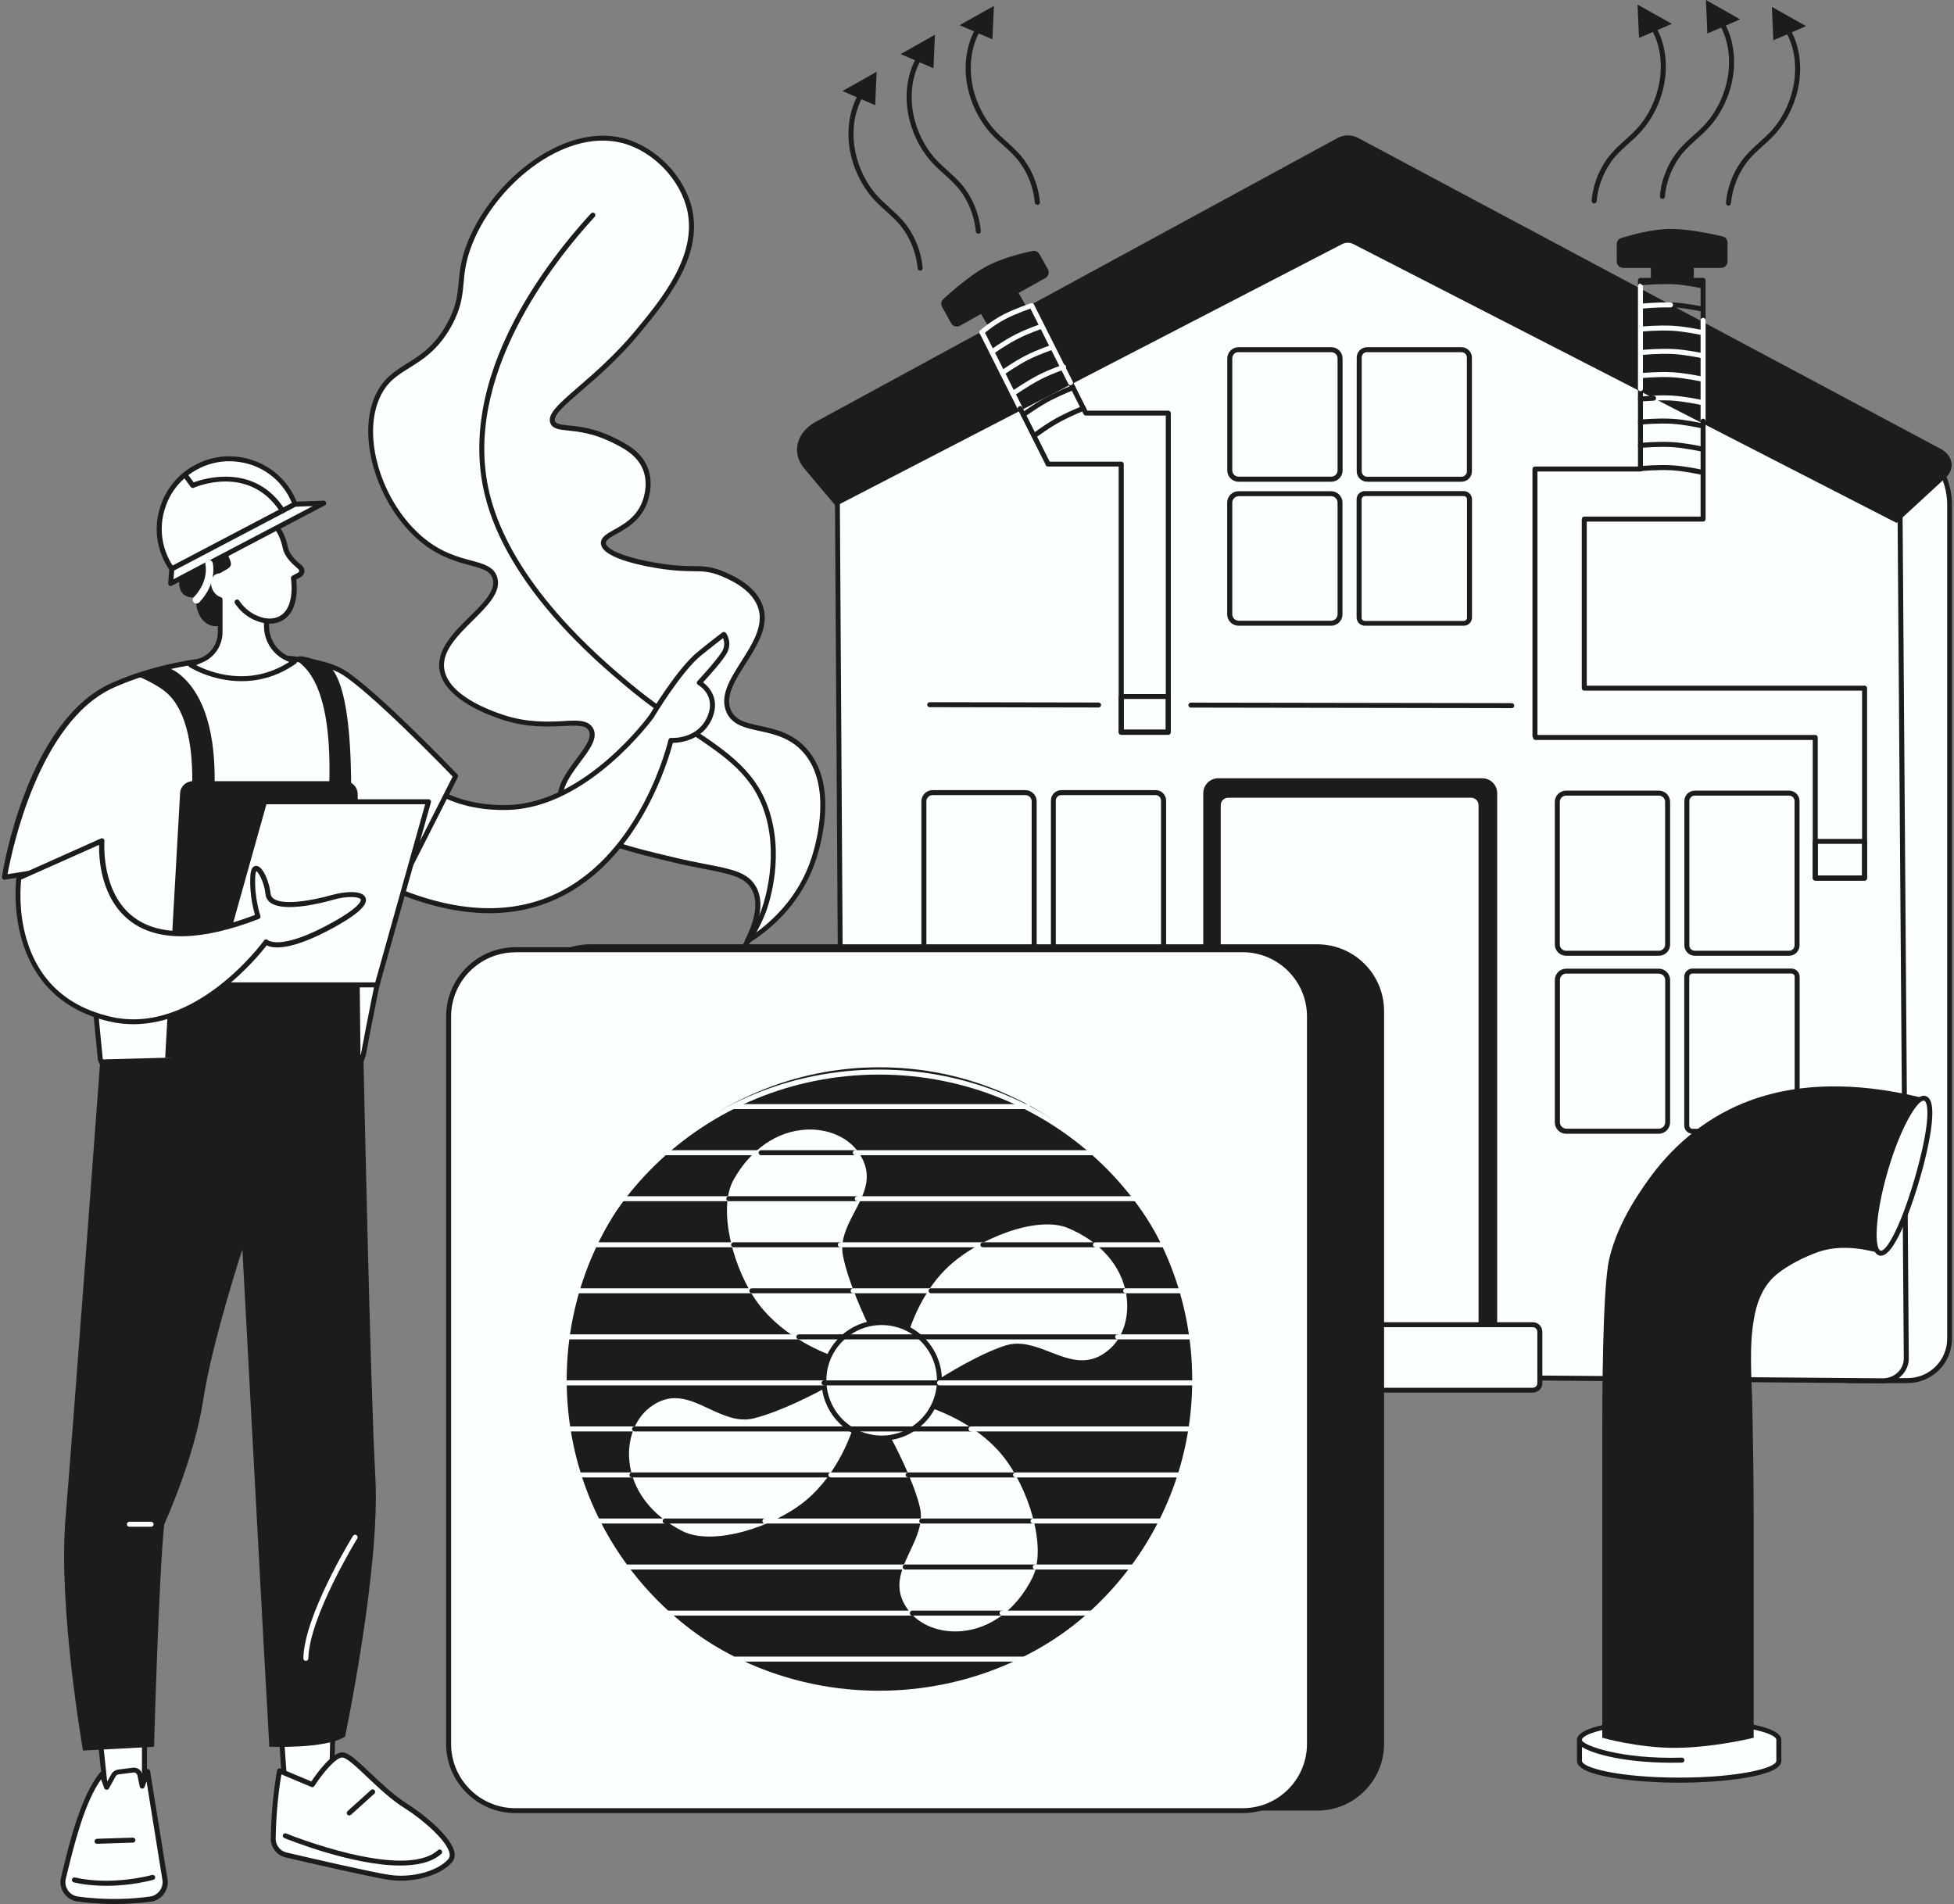 <svg width="508" height="495" viewBox="0 0 508 495" fill="none" xmlns="http://www.w3.org/2000/svg">
<rect x="0" y="0" width="508" height="495" fill="#808080" stroke="none"/>
<g clip-path="url(#clip0_643_36311)">
<path d="M194.207 244.768C197.561 242.712 207.407 236.058 211.546 223.237C212.276 220.965 217.524 204.762 209.409 195.322C202.538 187.342 192.178 191.183 189.446 184.881C185.929 176.793 201.456 167.083 197.534 157.318C195.532 152.341 189.5 149.879 187.498 149.068C182.575 147.066 180.628 148.446 172.756 147.364C171.403 147.174 157.202 145.119 156.905 141.305C156.688 138.492 164.262 138.086 167.346 131.351C167.616 130.729 169.537 126.428 167.86 121.992C166.291 117.88 162.504 115.933 159.312 114.391C150.413 110.009 144.84 112.281 143.758 109.874C142.108 106.222 154.497 100.028 165.804 86.341C172.783 77.901 182.007 66.73 179.356 54.639C177.517 46.227 170.213 38.761 161.99 36.624C145.895 32.405 127.177 48.932 121.685 64.674C118.71 73.168 121.253 76.657 116.708 84.691C110.27 96.106 102.209 94.293 98.179 103.084C92.742 114.986 100.099 134.353 112.407 142.306C120.36 147.445 127.339 145.849 128.691 150.258C130.91 157.426 113.327 164.621 114.923 174.169C116.167 181.662 128.34 185.692 130.693 186.477C142.839 190.507 151.413 185.855 153.605 189.615C156.282 194.186 143.758 201.651 145.814 209.496C147.843 217.097 162.504 220.586 175.245 223.642C186.984 226.429 193.395 226.185 196.019 230.973C198.318 235.111 196.29 240.71 194.207 244.768Z" fill="#FBFFFE"/>
<path d="M194.206 245.417C194.044 245.417 193.882 245.363 193.774 245.255C193.557 245.065 193.503 244.741 193.638 244.47C196.533 238.79 197.128 234.327 195.424 231.216C193.638 227.943 189.689 227.186 183.17 225.915C180.817 225.455 178.112 224.941 175.082 224.211C162.071 221.1 147.302 217.584 145.192 209.604C144.001 205.141 147.139 200.921 149.898 197.243C152.144 194.267 154.064 191.67 153.036 189.912C152.198 188.452 149.898 188.587 146.436 188.749C142.433 188.938 136.941 189.209 130.503 187.072C124.931 185.233 115.437 181.121 114.273 174.251C113.381 168.922 118.006 164.351 122.091 160.32C125.662 156.804 129.016 153.477 128.069 150.42C127.447 148.392 125.364 147.824 122.172 146.958C119.332 146.201 115.815 145.227 112.055 142.82C99.288 134.57 92.119 114.743 97.584 102.787C99.585 98.378 102.615 96.511 105.78 94.51C109.269 92.346 112.867 90.101 116.113 84.312C118.628 79.849 118.899 76.928 119.224 73.52C119.467 70.869 119.738 68.137 121.036 64.404C126.852 47.796 146.057 31.756 162.125 35.948C170.592 38.166 178.085 45.929 179.951 54.45C182.683 66.838 173.189 78.307 166.264 86.692C160.935 93.157 155.254 98.053 151.143 101.597C146.95 105.194 143.65 108.061 144.326 109.549C144.651 110.252 145.76 110.388 147.843 110.604C150.521 110.874 154.551 111.28 159.555 113.742C162.585 115.229 166.751 117.258 168.428 121.694C170.159 126.238 168.292 130.702 167.914 131.567C166.074 135.597 162.72 137.464 160.286 138.816C158.527 139.79 157.445 140.439 157.527 141.197C157.689 143.415 165.344 145.633 172.81 146.661C176.083 147.12 178.355 147.147 180.167 147.174C182.818 147.202 184.739 147.229 187.714 148.419C189.77 149.257 196.019 151.773 198.129 157.02C200.293 162.403 196.993 167.57 193.828 172.574C191.069 176.902 188.472 181.013 190.014 184.584C191.204 187.343 194.044 187.938 197.642 188.722C201.645 189.588 206.217 190.588 209.896 194.862C217.442 203.653 214.007 217.746 212.168 223.399C208.273 235.436 199.454 242.279 194.531 245.282C194.45 245.39 194.342 245.417 194.206 245.417ZM149.168 187.343C151.521 187.343 153.226 187.694 154.145 189.263C155.606 191.779 153.334 194.808 150.926 198.027C148.329 201.489 145.408 205.411 146.436 209.279C148.357 216.502 162.72 219.937 175.38 222.939C178.409 223.67 181.087 224.184 183.441 224.643C190.338 225.969 194.504 226.78 196.587 230.594C198.291 233.705 198.021 237.843 195.802 242.983C200.671 239.602 207.65 233.245 210.978 223.047C212.357 218.801 216.279 204.275 208.976 195.755C205.54 191.779 201.212 190.859 197.398 190.02C193.747 189.236 190.311 188.479 188.851 185.124C187.038 180.932 189.797 176.55 192.746 171.924C195.748 167.191 198.832 162.322 196.939 157.561C195.045 152.828 189.175 150.447 187.255 149.663C184.523 148.554 182.791 148.527 180.195 148.5C178.328 148.473 176.002 148.446 172.648 147.986C168.888 147.472 156.553 145.416 156.228 141.332C156.12 139.709 157.662 138.816 159.664 137.707C162.071 136.355 165.074 134.678 166.724 131.053C167.075 130.296 168.752 126.265 167.21 122.208C165.696 118.259 161.963 116.42 158.987 114.959C154.172 112.606 150.439 112.227 147.707 111.929C145.408 111.686 143.758 111.524 143.136 110.117C142.081 107.737 145.165 105.086 150.277 100.65C154.362 97.106 159.988 92.265 165.263 85.881C172.025 77.712 181.249 66.514 178.68 54.72C176.894 46.66 169.807 39.275 161.8 37.193C146.382 33.162 127.88 48.742 122.253 64.837C121.009 68.434 120.738 71.085 120.522 73.628C120.197 77.036 119.9 80.255 117.249 84.961C113.814 91.047 109.918 93.455 106.456 95.619C103.318 97.566 100.586 99.27 98.747 103.328C93.526 114.77 100.451 133.785 112.732 141.738C116.329 144.064 119.738 144.984 122.47 145.714C125.797 146.606 128.421 147.337 129.259 150.042C130.422 153.856 126.798 157.453 122.957 161.267C118.926 165.27 114.733 169.409 115.518 174.061C116.275 178.633 121.739 182.825 130.855 185.855C137.077 187.911 142.433 187.667 146.328 187.478C147.383 187.397 148.302 187.343 149.168 187.343Z" fill="#1C1C1C"/>
<path d="M185.415 254.993C185.225 254.993 185.036 254.911 184.901 254.749C184.684 254.452 184.738 254.046 185.009 253.83C189.039 250.746 194.558 245.282 197.831 236.897C198.02 236.383 202.592 224.427 199.075 212.174C196.045 201.652 188.85 196.864 178.869 190.21C174.027 186.991 168.562 183.339 162.72 178.416C155.064 171.979 131.774 152.422 126.013 128.538C122.686 114.716 125.282 99.487 133.722 83.338C138.618 73.98 145.516 64.35 153.658 55.478C153.901 55.207 154.307 55.207 154.578 55.451C154.848 55.694 154.848 56.1 154.605 56.37C143.947 67.948 119.981 98.107 127.257 128.24C132.91 151.692 155.957 171.059 163.531 177.416C169.32 182.284 174.757 185.909 179.572 189.101C189.391 195.647 197.127 200.813 200.292 211.795C203.89 224.265 199.535 236.058 199.021 237.357C195.64 246.012 189.959 251.639 185.793 254.83C185.685 254.966 185.55 254.993 185.415 254.993Z" fill="#1C1C1C"/>
<path d="M239.217 70.355C238.892 70.355 238.595 70.111 238.568 69.76C238.216 65.621 236.512 61.456 233.834 58.318C232.752 57.074 231.535 55.965 230.345 54.883C229.317 53.963 228.262 53.016 227.288 51.961C223.69 48.039 221.283 42.711 220.715 37.301C220.147 31.864 221.445 26.589 224.285 22.802C224.502 22.505 224.908 22.451 225.205 22.667C225.503 22.883 225.557 23.289 225.34 23.587C222.689 27.103 221.499 32.053 222.013 37.165C222.554 42.305 224.826 47.39 228.235 51.096C229.154 52.096 230.209 53.043 231.21 53.936C232.428 55.045 233.699 56.181 234.835 57.506C237.675 60.833 239.488 65.269 239.866 69.678C239.893 70.03 239.623 70.355 239.271 70.382C239.244 70.355 239.244 70.355 239.217 70.355Z" fill="#1C1C1C"/>
<path d="M219.011 23.668L227.532 27.347L227.91 18.664L219.011 23.668Z" fill="#1C1C1C"/>
<path d="M254.338 60.752C254.014 60.752 253.716 60.509 253.689 60.157C253.337 56.019 251.633 51.853 248.955 48.715C247.873 47.471 246.656 46.362 245.466 45.28C244.438 44.361 243.383 43.414 242.409 42.359C238.811 38.437 236.404 33.108 235.836 27.698C235.268 22.261 236.566 16.987 239.407 13.2C239.623 12.902 240.029 12.848 240.326 13.065C240.624 13.281 240.678 13.687 240.461 13.984C237.811 17.501 236.62 22.451 237.134 27.563C237.675 32.702 239.948 37.788 243.356 41.493C244.276 42.494 245.33 43.441 246.331 44.334C247.549 45.443 248.82 46.579 249.956 47.904C252.796 51.231 254.609 55.667 254.987 60.076C255.014 60.428 254.744 60.752 254.392 60.779C254.392 60.752 254.365 60.752 254.338 60.752Z" fill="#1C1C1C"/>
<path d="M234.159 14.066L242.68 17.744L243.059 9.034L234.159 14.066Z" fill="#1C1C1C"/>
<path d="M269.675 53.233C269.351 53.233 269.053 52.989 269.026 52.638C268.674 48.499 266.97 44.334 264.292 41.196C263.21 39.952 261.993 38.815 260.803 37.761C259.775 36.841 258.72 35.894 257.746 34.839C254.149 30.917 251.741 25.588 251.173 20.179C250.632 14.742 251.93 9.467 254.771 5.68C254.987 5.383 255.393 5.329 255.69 5.545C255.988 5.761 256.042 6.167 255.826 6.465C253.175 9.981 251.985 14.931 252.498 20.043C253.039 25.183 255.312 30.268 258.72 33.974C259.64 34.974 260.695 35.921 261.696 36.814C262.913 37.923 264.184 39.059 265.32 40.384C268.16 43.711 269.973 48.147 270.352 52.556C270.379 52.908 270.108 53.233 269.756 53.26C269.729 53.233 269.702 53.233 269.675 53.233Z" fill="#1C1C1C"/>
<path d="M249.469 6.546L258.017 10.225L258.395 1.542L249.469 6.546Z" fill="#1C1C1C"/>
<path d="M449.37 53.476C449.343 53.476 449.343 53.476 449.316 53.476C448.964 53.449 448.694 53.125 448.721 52.773C449.072 48.364 450.912 43.928 453.752 40.601C454.888 39.275 456.132 38.139 457.377 37.03C458.378 36.138 459.405 35.191 460.352 34.19C463.788 30.485 466.033 25.399 466.574 20.26C467.115 15.148 465.897 10.198 463.247 6.681C463.03 6.384 463.084 5.978 463.382 5.761C463.679 5.545 464.085 5.599 464.301 5.897C467.142 9.684 468.44 14.958 467.872 20.395C467.304 25.805 464.924 31.161 461.299 35.056C460.325 36.111 459.27 37.057 458.242 37.977C457.052 39.059 455.808 40.168 454.753 41.412C452.102 44.55 450.371 48.716 450.019 52.854C449.965 53.233 449.694 53.476 449.37 53.476Z" fill="#1C1C1C"/>
<path d="M469.549 6.789L461.028 10.468L460.649 1.785L469.549 6.789Z" fill="#1C1C1C"/>
<path d="M432.193 51.718C432.166 51.718 432.166 51.718 432.139 51.718C431.787 51.691 431.517 51.366 431.544 51.015C431.896 46.606 433.735 42.17 436.575 38.843C437.711 37.517 438.956 36.381 440.2 35.272C441.201 34.379 442.229 33.433 443.175 32.432C446.611 28.726 448.856 23.641 449.397 18.502C449.938 13.389 448.721 8.439 446.07 4.923C445.853 4.625 445.907 4.22 446.205 4.003C446.503 3.787 446.908 3.841 447.125 4.138C449.965 7.925 451.263 13.2 450.695 18.637C450.127 24.047 447.747 29.402 444.122 33.297C443.148 34.352 442.093 35.299 441.065 36.219C439.875 37.301 438.631 38.41 437.576 39.654C434.925 42.792 433.194 46.957 432.842 51.096C432.815 51.447 432.518 51.718 432.193 51.718Z" fill="#1C1C1C"/>
<path d="M452.399 5.031L443.879 8.71L443.5 0L452.399 5.031Z" fill="#1C1C1C"/>
<path d="M414.448 52.881C414.421 52.881 414.421 52.881 414.394 52.881C414.042 52.854 413.772 52.53 413.799 52.178C414.15 47.769 415.99 43.333 418.83 40.006C419.966 38.681 421.21 37.544 422.455 36.435C423.456 35.543 424.484 34.596 425.43 33.595C428.866 29.89 431.111 24.804 431.652 19.665C432.193 14.553 430.976 9.603 428.325 6.086C428.108 5.789 428.162 5.383 428.46 5.167C428.757 4.95 429.163 5.004 429.38 5.302C432.22 9.089 433.518 14.363 432.95 19.8C432.382 25.21 430.002 30.566 426.377 34.461C425.403 35.516 424.348 36.462 423.32 37.382C422.13 38.464 420.886 39.573 419.831 40.817C417.18 43.955 415.449 48.121 415.097 52.259C415.043 52.638 414.773 52.881 414.448 52.881Z" fill="#1C1C1C"/>
<path d="M434.654 6.194L426.106 9.873L425.728 1.19L434.654 6.194Z" fill="#1C1C1C"/>
<path d="M481.559 358.916H495.976C501.982 358.916 506.878 354.047 506.878 348.015V131.297C506.878 120.856 498.411 112.389 487.97 112.389H481.586C471.144 112.389 462.678 120.856 462.678 131.297V340.008C462.651 350.449 471.117 358.916 481.559 358.916Z" fill="#FBFFFE"/>
<path d="M495.95 359.565H481.532C470.739 359.565 461.975 350.801 461.975 340.008V131.297C461.975 120.504 470.739 111.74 481.532 111.74H487.916C498.709 111.74 507.473 120.504 507.473 131.297V348.015C507.5 354.371 502.333 359.565 495.95 359.565ZM481.559 113.039C471.496 113.039 463.3 121.234 463.3 131.297V340.008C463.3 350.071 471.496 358.266 481.559 358.266H495.977C501.63 358.266 506.229 353.668 506.229 348.015V131.297C506.229 121.234 498.032 113.039 487.97 113.039H481.559Z" fill="#1C1C1C"/>
<path d="M219.065 349.746L217.632 119.747L357.156 57.48L493.895 121.965L495.599 353.344C495.518 356.481 492.812 358.997 489.485 358.97L226.477 356.86C222.366 356.833 219.065 353.641 219.065 349.746Z" fill="#FBFFFE"/>
<path d="M489.539 359.619C489.512 359.619 489.512 359.619 489.485 359.619L226.477 357.509C222.041 357.482 218.443 353.993 218.443 349.746L217.01 119.747C217.01 119.476 217.172 119.26 217.388 119.152L356.913 56.885C357.075 56.803 357.292 56.803 357.454 56.885L494.165 121.37C494.381 121.478 494.544 121.694 494.544 121.965L496.248 353.344C496.14 356.833 493.137 359.619 489.539 359.619ZM218.281 120.18L219.715 349.746C219.715 353.262 222.744 356.184 226.477 356.211L489.485 358.321C489.512 358.321 489.512 358.321 489.539 358.321C492.461 358.321 494.868 356.103 494.949 353.317L493.245 122.344L357.156 58.156L218.281 120.18Z" fill="#1C1C1C"/>
<path d="M465.14 248.474H440.605C439.118 248.474 437.9 247.257 437.9 245.769V208.252C437.9 206.764 439.118 205.547 440.605 205.547H465.14C466.628 205.547 467.845 206.764 467.845 208.252V245.769C467.845 247.257 466.628 248.474 465.14 248.474ZM440.605 206.845C439.821 206.845 439.199 207.494 439.199 208.252V245.769C439.199 246.553 439.848 247.176 440.605 247.176H465.14C465.924 247.176 466.546 246.526 466.546 245.769V208.252C466.546 207.467 465.897 206.845 465.14 206.845H440.605Z" fill="#1C1C1C"/>
<path d="M431.273 248.474H407.144C405.521 248.474 404.223 247.149 404.223 245.553V208.468C404.223 206.845 405.548 205.547 407.144 205.547H431.273C432.896 205.547 434.194 206.872 434.194 208.468V245.553C434.194 247.176 432.896 248.474 431.273 248.474ZM407.144 206.845C406.251 206.845 405.521 207.576 405.521 208.468V245.553C405.521 246.445 406.251 247.176 407.144 247.176H431.273C432.165 247.176 432.896 246.445 432.896 245.553V208.468C432.896 207.576 432.165 206.845 431.273 206.845H407.144Z" fill="#1C1C1C"/>
<path d="M465.735 294.755H440.01C438.847 294.755 437.873 293.808 437.873 292.618V253.938C437.873 252.775 438.82 251.801 440.01 251.801H465.735C466.898 251.801 467.872 252.748 467.872 253.938V292.618C467.845 293.808 466.898 294.755 465.735 294.755ZM440.01 253.099C439.55 253.099 439.171 253.478 439.171 253.938V292.618C439.171 293.078 439.55 293.457 440.01 293.457H465.735C466.194 293.457 466.573 293.078 466.573 292.618V253.938C466.573 253.478 466.194 253.099 465.735 253.099H440.01Z" fill="#1C1C1C"/>
<path d="M431.219 294.755H407.198C405.548 294.755 404.223 293.43 404.223 291.78V254.804C404.223 253.154 405.548 251.828 407.198 251.828H431.219C432.869 251.828 434.194 253.154 434.194 254.804V291.78C434.194 293.403 432.869 294.755 431.219 294.755ZM407.225 253.099C406.306 253.099 405.548 253.857 405.548 254.776V291.753C405.548 292.672 406.306 293.43 407.225 293.43H431.246C432.165 293.43 432.923 292.672 432.923 291.753V254.804C432.923 253.884 432.165 253.126 431.246 253.126H407.225V253.099Z" fill="#1C1C1C"/>
<path d="M379.959 125.238H355.425C353.937 125.238 352.72 124.021 352.72 122.533V92.968C352.72 91.48 353.937 90.263 355.425 90.263H379.959C381.447 90.263 382.664 91.48 382.664 92.968V122.533C382.691 124.021 381.474 125.238 379.959 125.238ZM355.425 91.534C354.64 91.534 354.018 92.184 354.018 92.941V122.533C354.018 123.317 354.667 123.939 355.425 123.939H379.959C380.744 123.939 381.366 123.29 381.366 122.533V92.968C381.366 92.184 380.717 91.561 379.959 91.561H355.425V91.534Z" fill="#1C1C1C"/>
<path d="M346.119 125.238H321.991C320.368 125.238 319.069 123.912 319.069 122.316V93.184C319.069 91.561 320.395 90.263 321.991 90.263H346.119C347.742 90.263 349.041 91.589 349.041 93.184V122.316C349.041 123.939 347.715 125.238 346.119 125.238ZM321.991 91.534C321.098 91.534 320.368 92.265 320.368 93.157V122.289C320.368 123.182 321.098 123.912 321.991 123.912H346.119C347.012 123.912 347.742 123.182 347.742 122.289V93.184C347.742 92.292 347.012 91.561 346.119 91.561H321.991V91.534Z" fill="#1C1C1C"/>
<path d="M380.554 162.674H354.829C353.666 162.674 352.692 161.727 352.692 160.537V129.809C352.692 128.646 353.639 127.672 354.829 127.672H380.554C381.717 127.672 382.691 128.619 382.691 129.809V160.564C382.691 161.727 381.717 162.674 380.554 162.674ZM354.829 128.998C354.369 128.998 353.991 129.376 353.991 129.836V160.591C353.991 161.051 354.369 161.429 354.829 161.429H380.554C381.014 161.429 381.393 161.051 381.393 160.591V129.809C381.393 129.349 381.014 128.97 380.554 128.97H354.829V128.998Z" fill="#1C1C1C"/>
<path d="M346.038 162.674H322.018C320.367 162.674 319.042 161.348 319.042 159.698V130.675C319.042 129.025 320.367 127.699 322.018 127.699H346.038C347.688 127.699 349.014 129.025 349.014 130.675V159.698C349.041 161.348 347.688 162.674 346.038 162.674ZM322.045 128.998C321.125 128.998 320.367 129.755 320.367 130.675V159.698C320.367 160.618 321.125 161.375 322.045 161.375H346.065C346.985 161.375 347.742 160.618 347.742 159.698V130.675C347.742 129.755 346.985 128.998 346.065 128.998H322.045Z" fill="#1C1C1C"/>
<path d="M300.459 248.42H275.925C274.437 248.42 273.22 247.203 273.22 245.715V208.117C273.22 206.629 274.437 205.412 275.925 205.412H300.459C301.947 205.412 303.164 206.629 303.164 208.117V245.688C303.164 247.203 301.947 248.42 300.459 248.42ZM275.898 206.71C275.113 206.71 274.491 207.359 274.491 208.117V245.688C274.491 246.472 275.14 247.094 275.898 247.094H300.432C301.217 247.094 301.839 246.445 301.839 245.688V208.117C301.839 207.332 301.19 206.71 300.432 206.71H275.898Z" fill="#1C1C1C"/>
<path d="M266.592 248.42H242.463C240.84 248.42 239.542 247.094 239.542 245.498V208.333C239.542 206.71 240.867 205.412 242.463 205.412H266.592C268.215 205.412 269.513 206.737 269.513 208.333V245.498C269.513 247.094 268.215 248.42 266.592 248.42ZM242.463 206.71C241.571 206.71 240.84 207.44 240.84 208.333V245.498C240.84 246.391 241.571 247.121 242.463 247.121H266.592C267.485 247.121 268.215 246.391 268.215 245.498V208.333C268.215 207.44 267.485 206.71 266.592 206.71H242.463Z" fill="#1C1C1C"/>
<path d="M275.302 294.106H301.027C301.838 294.106 302.515 293.457 302.515 292.618V253.884C302.515 253.072 301.865 252.396 301.027 252.396H275.302C274.491 252.396 273.814 253.045 273.814 253.884V292.645C273.842 293.43 274.491 294.106 275.302 294.106Z" fill="#FBFFFE"/>
<path d="M242.518 294.106H266.538C267.837 294.106 268.865 293.051 268.865 291.78V254.722C268.865 253.424 267.81 252.396 266.538 252.396H242.518C241.219 252.396 240.191 253.451 240.191 254.722V291.753C240.191 293.051 241.219 294.106 242.518 294.106Z" fill="#FBFFFE"/>
<path d="M352.99 35.813L504.525 116.69C507.744 118.394 508.339 121.884 505.823 124.21L493.083 135.949L351.854 63.458C350.961 62.998 349.825 62.998 348.933 63.458L217.307 131.567L209.057 121.748C205.675 117.718 207.055 112.308 212.194 109.603L347.851 35.813C349.42 35.002 351.448 35.002 352.99 35.813Z" fill="#1C1C1C"/>
<path d="M316.717 359.889H385.343C387.507 359.889 389.238 358.158 389.238 355.994V206.223C389.238 204.086 387.507 202.328 385.343 202.328H316.717C314.58 202.328 312.821 204.059 312.821 206.223V355.994C312.821 358.158 314.553 359.889 316.717 359.889Z" fill="#1C1C1C"/>
<path d="M319.313 354.344H382.448C383.881 354.344 385.044 353.181 385.044 351.747V209.334C385.044 207.9 383.881 206.737 382.448 206.737H319.313C317.879 206.737 316.716 207.9 316.716 209.334V351.747C316.716 353.181 317.879 354.344 319.313 354.344Z" fill="#FBFFFE"/>
<path d="M382.447 354.993H319.312C317.527 354.993 316.066 353.533 316.066 351.747V209.334C316.066 207.548 317.527 206.088 319.312 206.088H382.447C384.233 206.088 385.693 207.548 385.693 209.334V351.747C385.693 353.533 384.233 354.993 382.447 354.993ZM319.312 207.386C318.23 207.386 317.365 208.252 317.365 209.334V351.747C317.365 352.829 318.23 353.695 319.312 353.695H382.447C383.529 353.695 384.395 352.829 384.395 351.747V209.334C384.395 208.252 383.529 207.386 382.447 207.386H319.312Z" fill="#1C1C1C"/>
<path d="M303.218 361.404H398.489C399.517 361.404 400.328 360.593 400.328 359.565V346.229C400.328 345.202 399.517 344.39 398.489 344.39H303.218C302.19 344.39 301.379 345.202 301.379 346.229V359.592C301.379 360.593 302.217 361.404 303.218 361.404Z" fill="#FBFFFE"/>
<path d="M398.489 362.053H303.218C301.839 362.053 300.729 360.944 300.729 359.565V346.229C300.729 344.85 301.839 343.741 303.218 343.741H398.489C399.868 343.741 400.977 344.85 400.977 346.229V359.592C400.977 360.944 399.868 362.053 398.489 362.053ZM303.218 345.039C302.569 345.039 302.028 345.58 302.028 346.229V359.592C302.028 360.241 302.569 360.782 303.218 360.782H398.489C399.138 360.782 399.679 360.241 399.679 359.592V346.229C399.679 345.58 399.138 345.039 398.489 345.039H303.218Z" fill="#1C1C1C"/>
<path d="M285.608 183.934L241.706 183.853C241.354 183.853 241.057 183.556 241.057 183.204C241.057 182.852 241.354 182.555 241.706 182.555L285.608 182.636C285.96 182.636 286.257 182.934 286.257 183.285C286.257 183.637 285.96 183.934 285.608 183.934Z" fill="#1C1C1C"/>
<path d="M393.025 184.097L309.602 183.961C309.251 183.961 308.953 183.664 308.953 183.312C308.953 182.961 309.251 182.663 309.602 182.663L393.025 182.798C393.376 182.798 393.674 183.096 393.674 183.448C393.674 183.799 393.404 184.097 393.025 184.097Z" fill="#1C1C1C"/>
<path d="M442.769 83.934C442.418 83.934 442.12 83.636 442.12 83.285V73.547H427.134V74.358C427.134 74.71 426.837 75.007 426.485 75.007C426.133 75.007 425.836 74.71 425.836 74.358V72.898C425.836 72.546 426.133 72.249 426.485 72.249H442.769C443.121 72.249 443.419 72.546 443.419 72.898V83.285C443.419 83.636 443.121 83.934 442.769 83.934Z" fill="#1C1C1C"/>
<path d="M442.769 110.145C442.418 110.145 442.12 109.847 442.12 109.495V83.285C442.12 82.933 442.418 82.635 442.769 82.635C443.121 82.635 443.419 82.933 443.419 83.285V109.495C443.419 109.847 443.121 110.145 442.769 110.145Z" fill="#FBFFFE"/>
<path d="M484.751 228.944H471.929C471.578 228.944 471.28 228.647 471.28 228.295V192.374H399.192C398.84 192.374 398.57 192.103 398.542 191.752C398.461 191.644 398.407 191.508 398.407 191.346V121.938C398.407 121.586 398.705 121.289 399.056 121.289H425.836V101.056C425.836 100.704 426.134 100.407 426.485 100.407C426.837 100.407 427.134 100.704 427.134 101.056V121.938C427.134 122.29 426.837 122.587 426.485 122.587H399.706V190.967C399.733 190.994 399.76 191.049 399.787 191.076H471.929C472.281 191.076 472.579 191.373 472.579 191.725V227.619H484.102V179.553H411.878C411.527 179.553 411.229 179.255 411.229 178.903V134.949C411.229 134.597 411.527 134.299 411.878 134.299H442.12V109.495C442.12 109.144 442.418 108.846 442.769 108.846C443.121 108.846 443.419 109.144 443.419 109.495V134.949C443.419 135.3 443.121 135.598 442.769 135.598H412.527V178.254H484.751C485.103 178.254 485.4 178.552 485.4 178.903V228.295C485.4 228.647 485.103 228.944 484.751 228.944Z" fill="#1C1C1C"/>
<path d="M426.485 101.705C426.133 101.705 425.836 101.408 425.836 101.056V74.358C425.836 74.007 426.133 73.709 426.485 73.709C426.837 73.709 427.134 74.007 427.134 74.358V101.056C427.134 101.408 426.864 101.705 426.485 101.705Z" fill="#FBFFFE"/>
<path d="M484.751 228.944H471.929C471.578 228.944 471.28 228.647 471.28 228.295V218.747C471.28 218.395 471.578 218.098 471.929 218.098H484.751C485.103 218.098 485.4 218.395 485.4 218.747V228.295C485.4 228.647 485.103 228.944 484.751 228.944ZM472.579 227.646H484.102V219.369H472.579V227.646Z" fill="#1C1C1C"/>
<path d="M447.449 69.652H421.994C421.075 69.652 420.317 68.894 420.317 67.975V63.485C420.317 62.754 420.777 62.105 421.481 61.889C423.915 61.131 429.677 59.481 434.519 59.508C439.063 59.535 445.176 60.834 447.827 61.456C448.585 61.618 449.126 62.322 449.126 63.079V67.975C449.126 68.894 448.368 69.652 447.449 69.652Z" fill="#1C1C1C"/>
<path d="M440.361 66.785H429.189V73.79H440.361V66.785Z" fill="#1C1C1C"/>
<path d="M442.12 105.249C442.066 105.249 442.039 105.249 441.984 105.221C441.93 105.221 437.819 104.329 434.6 104.139C433.247 104.058 431.678 104.058 429.92 104.139C429.541 104.167 429.271 103.869 429.244 103.517C429.217 103.166 429.514 102.868 429.866 102.841C431.651 102.76 433.274 102.76 434.681 102.841C438.008 103.03 442.093 103.896 442.255 103.95C442.607 104.031 442.823 104.383 442.742 104.735C442.688 105.032 442.417 105.249 442.12 105.249Z" fill="#FBFFFE"/>
<path d="M426.485 104.383C426.161 104.383 425.863 104.139 425.836 103.788C425.809 103.436 426.052 103.112 426.431 103.085C426.485 103.085 427.919 102.949 429.867 102.868C430.218 102.841 430.516 103.139 430.543 103.49C430.57 103.842 430.272 104.139 429.921 104.167C428 104.248 426.566 104.383 426.539 104.383C426.539 104.383 426.512 104.383 426.485 104.383Z" fill="#1C1C1C"/>
<path d="M442.12 111.28C442.066 111.28 442.039 111.28 441.985 111.253C441.931 111.253 437.819 110.361 434.6 110.171C430.921 109.955 426.593 110.388 426.539 110.388C426.188 110.415 425.863 110.171 425.836 109.793C425.809 109.441 426.052 109.117 426.431 109.089C426.62 109.062 430.894 108.657 434.681 108.873C438.009 109.062 442.093 109.928 442.255 109.982C442.607 110.063 442.823 110.415 442.742 110.767C442.688 111.091 442.418 111.28 442.12 111.28Z" fill="#1C1C1C"/>
<path d="M442.12 117.34C442.066 117.34 442.039 117.34 441.985 117.313C441.931 117.313 437.819 116.42 434.6 116.231C430.921 116.014 426.593 116.447 426.539 116.447C426.188 116.474 425.863 116.231 425.836 115.852C425.809 115.5 426.052 115.176 426.431 115.149C426.62 115.122 430.894 114.716 434.681 114.932C438.009 115.122 442.093 115.987 442.255 116.041C442.607 116.122 442.823 116.474 442.742 116.826C442.688 117.123 442.418 117.34 442.12 117.34Z" fill="#1C1C1C"/>
<path d="M442.12 123.372C442.066 123.372 442.039 123.372 441.985 123.344C441.931 123.344 437.819 122.452 434.6 122.263C430.921 122.046 426.593 122.479 426.539 122.479C426.188 122.506 425.863 122.263 425.836 121.884C425.809 121.532 426.052 121.208 426.431 121.181C426.62 121.154 430.894 120.748 434.681 120.964C438.009 121.154 442.093 122.019 442.255 122.073C442.607 122.154 442.823 122.506 442.742 122.858C442.688 123.182 442.418 123.372 442.12 123.372Z" fill="#1C1C1C"/>
<path d="M442.337 99.189C442.283 99.189 442.256 99.189 442.202 99.162C442.148 99.162 438.036 98.27 434.817 98.08C431.138 97.864 426.81 98.297 426.756 98.297C426.405 98.324 426.08 98.08 426.053 97.702C426.026 97.35 426.269 97.025 426.648 96.998C426.837 96.971 431.111 96.566 434.898 96.782C438.225 96.971 442.31 97.837 442.472 97.891C442.824 97.972 443.04 98.324 442.959 98.675C442.905 98.973 442.635 99.189 442.337 99.189Z" fill="#FBFFFE"/>
<path d="M442.689 93.157C442.634 93.157 442.607 93.157 442.553 93.13C442.499 93.13 438.388 92.238 435.169 92.048C431.49 91.832 427.162 92.265 427.108 92.265C426.756 92.292 426.431 92.048 426.404 91.67C426.377 91.318 426.621 90.993 426.999 90.966C427.189 90.939 431.463 90.534 435.25 90.75C438.577 90.939 442.661 91.805 442.824 91.859C443.175 91.94 443.392 92.292 443.311 92.644C443.257 92.941 442.986 93.157 442.689 93.157Z" fill="#FBFFFE"/>
<path d="M442.363 87.099C442.309 87.099 442.282 87.099 442.228 87.072C442.174 87.072 438.062 86.179 434.843 85.99C431.165 85.773 426.837 86.206 426.782 86.206C426.431 86.233 426.106 85.99 426.079 85.611C426.052 85.259 426.296 84.935 426.674 84.908C426.864 84.881 431.138 84.475 434.925 84.691C438.252 84.881 442.336 85.746 442.499 85.8C442.85 85.881 443.067 86.233 442.986 86.585C442.931 86.882 442.661 87.099 442.363 87.099Z" fill="#FBFFFE"/>
<path d="M442.769 81.039C442.715 81.039 442.688 81.039 442.634 81.012C442.58 81.012 438.468 80.12 435.249 79.93C434.924 79.903 434.6 79.903 434.275 79.903C433.924 79.903 433.626 79.606 433.653 79.227C433.653 78.876 433.951 78.578 434.329 78.605C434.654 78.605 435.006 78.632 435.33 78.659C438.657 78.848 442.742 79.714 442.904 79.768C443.256 79.849 443.472 80.201 443.391 80.552C443.337 80.85 443.066 81.039 442.769 81.039Z" fill="#1C1C1C"/>
<path d="M427.135 80.201C426.81 80.201 426.512 79.957 426.485 79.606C426.458 79.254 426.702 78.93 427.081 78.903C427.108 78.903 430.813 78.551 434.33 78.632C434.682 78.632 434.979 78.93 434.952 79.308C434.952 79.66 434.628 79.957 434.276 79.93C430.84 79.849 427.243 80.201 427.189 80.201C427.189 80.201 427.162 80.201 427.135 80.201Z" fill="#FBFFFE"/>
<path d="M442.77 75.007C442.715 75.007 442.688 75.007 442.634 74.981C442.58 74.981 438.469 74.088 435.25 73.898C431.571 73.682 427.243 74.115 427.189 74.115C426.837 74.142 426.512 73.898 426.485 73.52C426.458 73.168 426.702 72.844 427.081 72.817C427.27 72.79 431.544 72.384 435.331 72.6C438.658 72.79 442.743 73.655 442.905 73.709C443.256 73.79 443.473 74.142 443.392 74.494C443.338 74.791 443.067 75.007 442.77 75.007Z" fill="#1C1C1C"/>
<path d="M265.24 106.844C264.996 106.844 264.78 106.709 264.672 106.493L254.717 86.693C254.555 86.368 254.69 85.989 255.015 85.827C255.339 85.665 255.718 85.8 255.88 86.125L265.835 105.925C265.997 106.249 265.862 106.628 265.537 106.79C265.429 106.817 265.321 106.844 265.24 106.844Z" fill="#FBFFFE"/>
<path d="M303.705 190.94H291.479C291.127 190.94 290.829 190.643 290.829 190.291V121.289H272.462C272.192 121.289 271.976 121.126 271.867 120.91L271.651 120.423L264.645 106.493C264.483 106.168 264.618 105.789 264.942 105.627C265.267 105.465 265.646 105.6 265.808 105.925L272.895 120.017H291.506C291.857 120.017 292.155 120.315 292.155 120.666V189.669H303.083V108.034H282.282C282.038 108.034 281.822 107.899 281.714 107.683L277.737 99.784C277.575 99.46 277.71 99.081 278.035 98.919C278.359 98.757 278.738 98.892 278.9 99.216L282.687 106.763H303.732C304.084 106.763 304.382 107.061 304.382 107.412V190.318C304.354 190.67 304.084 190.94 303.705 190.94Z" fill="#1C1C1C"/>
<path d="M278.305 100.136C278.061 100.136 277.845 100.001 277.737 99.784L267.674 79.795C267.512 79.471 267.647 79.092 267.972 78.93C268.296 78.767 268.675 78.903 268.837 79.227L278.9 99.216C279.062 99.541 278.927 99.92 278.602 100.082C278.494 100.109 278.386 100.136 278.305 100.136Z" fill="#FBFFFE"/>
<path d="M249.551 84.691L271.786 72.275C272.598 71.816 272.895 70.788 272.435 70.003L270.244 66.081C269.893 65.432 269.162 65.107 268.459 65.243C265.97 65.757 260.128 67.136 255.908 69.543C251.958 71.789 247.252 75.9 245.25 77.739C244.682 78.253 244.547 79.119 244.925 79.795L247.306 84.069C247.712 84.853 248.74 85.124 249.551 84.691Z" fill="#1C1C1C"/>
<path d="M257.007 84.996L266.682 79.411L263.179 73.344L253.504 78.929L257.007 84.996Z" fill="#1C1C1C"/>
<path d="M303.705 191.048H291.478C291.127 191.048 290.829 190.751 290.829 190.399V181.094C290.829 180.743 291.127 180.445 291.478 180.445H303.705C304.057 180.445 304.354 180.743 304.354 181.094V190.399C304.354 190.751 304.084 191.048 303.705 191.048ZM292.155 189.75H303.083V181.716H292.155V189.75Z" fill="#1C1C1C"/>
<path d="M269.026 113.823C268.837 113.823 268.648 113.742 268.512 113.552C268.296 113.255 268.35 112.849 268.648 112.633C268.783 112.525 272.299 109.874 275.681 108.143C278.629 106.628 281.415 105.573 281.442 105.546C281.767 105.411 282.146 105.6 282.281 105.925C282.416 106.249 282.227 106.628 281.902 106.763C281.875 106.763 279.143 107.818 276.276 109.306C273.003 110.983 269.459 113.661 269.432 113.688C269.297 113.796 269.162 113.823 269.026 113.823Z" fill="#1C1C1C"/>
<path d="M266.051 108.494C265.862 108.494 265.645 108.413 265.537 108.224C265.32 107.926 265.375 107.521 265.672 107.304C265.834 107.196 269.405 104.572 272.786 102.841C275.735 101.326 278.71 100.19 278.737 100.163C279.062 100.028 279.441 100.19 279.576 100.542C279.711 100.866 279.549 101.245 279.197 101.38C279.17 101.38 276.276 102.516 273.381 103.977C270.108 105.654 266.484 108.305 266.457 108.332C266.321 108.44 266.186 108.494 266.051 108.494Z" fill="#1C1C1C"/>
<path d="M263.292 102.976C263.076 102.976 262.886 102.868 262.751 102.706C262.535 102.408 262.616 102.003 262.913 101.813C263.076 101.705 266.673 99.189 270.028 97.458C273.003 95.944 276.195 94.889 276.33 94.835C276.682 94.726 277.034 94.916 277.142 95.24C277.25 95.592 277.061 95.944 276.736 96.052C276.709 96.052 273.517 97.107 270.623 98.594C267.35 100.271 263.698 102.841 263.671 102.868C263.563 102.949 263.427 102.976 263.292 102.976Z" fill="#FBFFFE"/>
<path d="M260.587 97.594C260.398 97.594 260.181 97.513 260.073 97.323C259.857 97.026 259.938 96.62 260.208 96.403C260.344 96.322 263.346 94.131 266.727 92.4C269.703 90.885 273.328 89.668 273.463 89.641C273.815 89.533 274.166 89.722 274.274 90.047C274.383 90.398 274.193 90.75 273.869 90.858C273.842 90.858 270.19 92.076 267.322 93.536C264.049 95.213 261.02 97.431 260.993 97.458C260.858 97.54 260.722 97.594 260.587 97.594Z" fill="#FBFFFE"/>
<path d="M257.856 92.184C257.666 92.184 257.45 92.103 257.342 91.913C257.125 91.616 257.206 91.21 257.477 90.994C257.612 90.912 260.615 88.694 263.996 86.963C266.971 85.448 270.38 84.312 270.515 84.258C270.867 84.15 271.218 84.34 271.327 84.664C271.435 85.016 271.245 85.367 270.921 85.476C270.894 85.476 267.458 86.612 264.591 88.099C261.318 89.776 258.261 91.994 258.234 92.022C258.126 92.13 257.991 92.184 257.856 92.184Z" fill="#FBFFFE"/>
<path d="M255.258 87.017C255.069 87.017 254.907 86.936 254.771 86.801C254.528 86.53 254.555 86.125 254.825 85.881C254.934 85.773 257.53 83.501 260.912 81.743C263.887 80.228 267.837 78.903 267.999 78.848C268.351 78.74 268.702 78.93 268.81 79.254C268.919 79.606 268.729 79.957 268.405 80.066C268.378 80.066 264.374 81.391 261.507 82.879C258.261 84.556 255.718 86.801 255.691 86.828C255.583 86.963 255.421 87.017 255.258 87.017Z" fill="#FBFFFE"/>
<path d="M153.388 470.71H342.468C352.044 470.71 359.834 462.947 359.834 453.344V262.864C359.834 253.288 352.071 245.498 342.468 245.498H153.388C143.812 245.498 136.021 253.261 136.021 262.864V453.344C136.021 462.947 143.785 470.71 153.388 470.71Z" fill="#1C1C1C"/>
<path d="M133.993 470.71H323.073C332.649 470.71 340.439 462.947 340.439 453.344V264.27C340.439 254.695 332.676 246.905 323.073 246.905H133.993C124.417 246.905 116.627 254.668 116.627 264.27V453.344C116.654 462.947 124.417 470.71 133.993 470.71Z" fill="#FBFFFE"/>
<path d="M323.073 471.359H133.993C124.066 471.359 115.978 463.271 115.978 453.344V264.27C115.978 254.343 124.066 246.256 133.993 246.256H323.073C333 246.256 341.088 254.343 341.088 264.27V453.344C341.088 463.271 333 471.359 323.073 471.359ZM133.993 247.581C124.769 247.581 117.276 255.074 117.276 264.297V453.371C117.276 462.595 124.769 470.088 133.993 470.088H323.073C332.297 470.088 339.79 462.595 339.79 453.371V264.27C339.79 255.047 332.297 247.554 323.073 247.554H133.993V247.581Z" fill="#1C1C1C"/>
<path d="M228.642 440.09C273.549 440.09 309.954 403.686 309.954 358.78C309.954 313.874 273.549 277.47 228.642 277.47C183.734 277.47 147.329 313.874 147.329 358.78C147.329 403.686 183.734 440.09 228.642 440.09Z" fill="#1C1C1C"/>
<path d="M214.737 360.025C214.737 360.025 203.593 366.246 195.694 368.139C186.551 370.357 178.68 357.563 168.455 365.407C160.042 371.872 159.69 389.833 177.165 398.624C185.604 402.871 201.753 397.244 209.787 390.644C219.769 382.421 222.988 369.438 222.988 369.438L214.737 360.025Z" fill="#FBFFFE"/>
<path d="M184.468 400.788C181.655 400.788 179.058 400.301 176.894 399.219C168.373 394.945 163.072 387.885 162.314 379.906C161.746 373.847 163.937 368.085 168.076 364.92C174.351 360.106 179.734 362.648 184.928 365.083C188.553 366.787 191.961 368.383 195.559 367.517C203.268 365.651 214.305 359.511 214.44 359.457C214.71 359.294 215.035 359.375 215.251 359.592L223.502 369.005C223.637 369.167 223.691 369.384 223.637 369.6C223.502 370.141 220.256 382.881 210.22 391.158C204.296 396.054 193.368 400.788 184.468 400.788ZM175.488 363.487C173.378 363.487 171.187 364.163 168.887 365.948C165.1 368.87 163.072 374.171 163.613 379.797C164.316 387.344 169.374 393.998 177.489 398.083C185.307 402.005 201.05 397.055 209.408 390.157C218.227 382.881 221.716 371.656 222.284 369.6L214.602 360.836C212.384 362.053 202.943 367.057 195.856 368.761C191.826 369.735 188.039 367.95 184.36 366.246C181.385 364.839 178.49 363.487 175.488 363.487Z" fill="#1C1C1C"/>
<path d="M227.044 345.662C227.044 345.662 221.337 334.247 219.768 326.294C217.956 317.071 231.102 309.767 223.717 299.191C217.631 290.508 199.697 289.345 190.148 306.386C185.522 314.636 190.419 331.001 196.667 339.332C204.43 349.665 217.279 353.452 217.279 353.452L227.044 345.662Z" fill="#FBFFFE"/>
<path d="M217.28 354.128C217.225 354.128 217.144 354.128 217.09 354.101C216.549 353.938 203.971 350.125 196.153 339.738C190.067 331.65 184.63 314.934 189.58 306.088C194.233 297.784 201.509 292.78 209.543 292.375C215.63 292.077 221.283 294.538 224.258 298.812C228.776 305.277 226.017 310.552 223.339 315.637C221.472 319.18 219.714 322.507 220.417 326.159C221.932 333.949 227.559 345.256 227.64 345.364C227.775 345.634 227.694 345.959 227.477 346.148L217.712 353.966C217.55 354.074 217.415 354.128 217.28 354.128ZM210.544 293.646C210.219 293.646 209.922 293.646 209.597 293.673C202.023 294.052 195.126 298.812 190.716 306.711C186.442 314.338 190.689 330.297 197.181 338.953C204.052 348.096 215.116 352.072 217.144 352.748L226.233 345.472C225.124 343.2 220.526 333.543 219.146 326.402C218.362 322.318 220.309 318.612 222.176 315.042C224.799 310.065 227.261 305.385 223.176 299.57C220.607 295.864 215.819 293.646 210.544 293.646Z" fill="#1C1C1C"/>
<path d="M243.222 359.862C243.222 359.862 253.907 352.856 261.616 350.395C270.569 347.528 279.361 359.727 288.991 351.152C296.916 344.092 295.969 326.159 277.927 318.639C269.19 315.015 253.501 321.777 245.954 328.945C236.594 337.871 234.322 351.044 234.322 351.044L243.222 359.862Z" fill="#FBFFFE"/>
<path d="M243.221 360.511C243.059 360.511 242.897 360.457 242.761 360.322L233.862 351.531C233.7 351.369 233.646 351.179 233.673 350.963C233.754 350.422 236.08 337.465 245.494 328.485C252.824 321.506 268.811 314.149 278.17 318.044C286.961 321.696 292.777 328.35 294.103 336.275C295.103 342.28 293.318 348.177 289.423 351.639C283.526 356.887 277.981 354.75 272.598 352.667C268.865 351.233 265.348 349.881 261.805 350.99C254.258 353.397 243.681 360.322 243.573 360.376C243.465 360.484 243.33 360.511 243.221 360.511ZM234.998 350.855L243.275 359.051C245.385 357.698 254.474 351.991 261.399 349.8C265.348 348.529 269.271 350.043 273.031 351.504C278.278 353.533 283.201 355.426 288.53 350.692C292.101 347.528 293.724 342.091 292.804 336.519C291.56 329.053 286.015 322.751 277.656 319.261C269.595 315.907 254.231 321.993 246.386 329.459C238.082 337.33 235.431 348.772 234.998 350.855Z" fill="#1C1C1C"/>
<path d="M230.372 372.9C230.372 372.9 236.594 384.044 238.487 391.943C240.705 401.085 227.911 408.956 235.755 419.181C242.22 427.593 260.181 427.945 268.973 410.471C273.219 402.032 267.62 385.884 260.993 377.85C252.77 367.869 239.786 364.65 239.786 364.65L230.372 372.9Z" fill="#FBFFFE"/>
<path d="M248.361 425.429C243.005 425.429 238.109 423.265 235.269 419.56C230.454 413.284 232.996 407.902 235.431 402.708C237.135 399.084 238.731 395.675 237.865 392.078C235.999 384.369 229.859 373.306 229.804 373.197C229.642 372.927 229.723 372.602 229.94 372.386L239.353 364.136C239.515 364.001 239.732 363.947 239.948 364.001C240.489 364.136 253.23 367.382 261.507 377.417C267.945 385.234 274.14 401.707 269.568 410.742C265.294 419.235 258.234 424.564 250.227 425.321C249.605 425.402 248.983 425.429 248.361 425.429ZM231.211 373.035C232.428 375.253 237.433 384.72 239.137 391.78C240.111 395.811 238.325 399.597 236.594 403.276C234.214 408.361 231.941 413.149 236.269 418.775C239.191 422.562 244.493 424.591 250.119 424.05C257.666 423.347 264.347 418.288 268.405 410.174C272.327 402.356 267.377 386.614 260.506 378.256C253.23 369.411 242.004 365.948 239.948 365.353L231.211 373.035Z" fill="#1C1C1C"/>
<path d="M219.363 347.555C213.926 352.289 212.546 360.403 216.468 366.76C220.823 373.82 230.075 376.011 237.135 371.656C244.195 367.301 246.386 358.05 242.031 350.99C237.676 343.93 228.424 341.739 221.364 346.094C220.878 346.392 220.391 346.716 219.958 347.068L219.363 347.555Z" fill="#FBFFFE"/>
<path d="M229.263 374.523C223.989 374.523 218.849 371.872 215.901 367.084C211.87 360.539 213.141 352.099 218.93 347.068C219.038 346.96 219.174 346.906 219.309 346.906C219.336 346.771 219.417 346.635 219.525 346.554C219.985 346.175 220.499 345.851 220.986 345.526C228.344 340.982 238.028 343.281 242.545 350.639C247.089 357.996 244.79 367.68 237.432 372.197C234.917 373.793 232.077 374.523 229.263 374.523ZM219.985 347.69C219.958 347.825 219.877 347.934 219.769 348.015C214.467 352.64 213.277 360.376 216.983 366.381C221.148 373.143 230.021 375.226 236.756 371.088C243.519 366.922 245.602 358.05 241.463 351.315C237.297 344.552 228.425 342.47 221.689 346.608C221.229 346.906 220.77 347.203 220.337 347.555C220.229 347.663 220.12 347.69 219.985 347.69Z" fill="#1C1C1C"/>
<path d="M219.957 347.068C219.741 347.23 219.552 347.392 219.362 347.555L219.957 347.068Z" fill="#FBFFFE"/>
<path d="M219.363 348.204C219.173 348.204 219.011 348.123 218.876 347.988C218.632 347.717 218.659 347.311 218.93 347.068C219.119 346.906 219.336 346.716 219.552 346.554C219.823 346.338 220.255 346.392 220.472 346.662C220.688 346.933 220.634 347.365 220.364 347.582C220.174 347.744 219.985 347.879 219.796 348.042C219.66 348.15 219.498 348.204 219.363 348.204Z" fill="#1C1C1C"/>
<path d="M228.533 440.82C182.44 440.82 144.948 404.304 144.948 359.429C144.948 314.582 182.44 278.065 228.533 278.065C274.626 278.065 312.118 314.582 312.118 359.456C312.145 404.304 274.626 440.82 228.533 440.82ZM228.533 279.364C183.143 279.364 146.247 315.285 146.247 359.456C146.247 403.601 183.17 439.549 228.533 439.549C273.896 439.549 310.819 403.628 310.819 359.456C310.846 315.285 273.923 279.364 228.533 279.364Z" fill="#FBFFFE"/>
<path d="M267.16 288.344H190.906C190.554 288.344 190.257 288.046 190.257 287.695C190.257 287.343 190.554 287.046 190.906 287.046H267.133C267.485 287.046 267.782 287.343 267.782 287.695C267.809 288.046 267.512 288.344 267.16 288.344Z" fill="#FBFFFE"/>
<path d="M197.885 300.327H172.594C172.242 300.327 171.944 300.029 171.944 299.678C171.944 299.326 172.242 299.029 172.594 299.029H197.885C198.237 299.029 198.535 299.326 198.535 299.678C198.535 300.029 198.237 300.327 197.885 300.327Z" fill="#FBFFFE"/>
<path d="M222.366 300.327H197.858C197.507 300.327 197.209 300.029 197.209 299.678C197.209 299.326 197.507 299.029 197.858 299.029H222.366C222.717 299.029 223.015 299.326 223.015 299.678C223.015 300.029 222.744 300.327 222.366 300.327Z" fill="#1C1C1C"/>
<path d="M283.878 300.327H222.366C222.014 300.327 221.717 300.029 221.717 299.678C221.717 299.326 222.014 299.029 222.366 299.029H283.878C284.23 299.029 284.527 299.326 284.527 299.678C284.527 300.029 284.257 300.327 283.878 300.327Z" fill="#FBFFFE"/>
<path d="M189.472 312.283H161.394C161.043 312.283 160.745 311.985 160.745 311.634C160.745 311.282 161.043 310.984 161.394 310.984H189.472C189.824 310.984 190.122 311.282 190.122 311.634C190.122 311.985 189.851 312.283 189.472 312.283Z" fill="#FBFFFE"/>
<path d="M222.879 312.283H189.472C189.121 312.283 188.823 311.985 188.823 311.634C188.823 311.282 189.121 310.984 189.472 310.984H222.852C223.204 310.984 223.501 311.282 223.501 311.634C223.529 311.985 223.231 312.283 222.879 312.283Z" fill="#1C1C1C"/>
<path d="M295.239 312.283H222.88C222.528 312.283 222.23 311.985 222.23 311.634C222.23 311.282 222.528 310.984 222.88 310.984H295.239C295.59 310.984 295.888 311.282 295.888 311.634C295.888 311.985 295.59 312.283 295.239 312.283Z" fill="#FBFFFE"/>
<path d="M190.717 324.265H155.119C154.767 324.265 154.47 323.968 154.47 323.616C154.47 323.265 154.767 322.967 155.119 322.967H190.717C191.069 322.967 191.366 323.265 191.366 323.616C191.366 323.968 191.096 324.265 190.717 324.265Z" fill="#FBFFFE"/>
<path d="M218.47 324.265H190.717C190.365 324.265 190.067 323.968 190.067 323.616C190.067 323.265 190.365 322.967 190.717 322.967H218.47C218.822 322.967 219.119 323.265 219.119 323.616C219.119 323.968 218.849 324.265 218.47 324.265Z" fill="#1C1C1C"/>
<path d="M255.529 324.265H218.47C218.119 324.265 217.821 323.968 217.821 323.616C217.821 323.265 218.119 322.967 218.47 322.967H255.529C255.881 322.967 256.178 323.265 256.178 323.616C256.178 323.968 255.908 324.265 255.529 324.265Z" fill="#FBFFFE"/>
<path d="M284.824 324.265H255.529C255.177 324.265 254.88 323.968 254.88 323.616C254.88 323.265 255.177 322.967 255.529 322.967H284.797C285.149 322.967 285.446 323.265 285.446 323.616C285.474 323.968 285.176 324.265 284.824 324.265Z" fill="#1C1C1C"/>
<path d="M302.732 324.265H284.798C284.446 324.265 284.148 323.968 284.148 323.616C284.148 323.265 284.446 322.967 284.798 322.967H302.732C303.084 322.967 303.381 323.265 303.381 323.616C303.381 323.968 303.111 324.265 302.732 324.265Z" fill="#FBFFFE"/>
<path d="M195.451 336.221H149.303C148.952 336.221 148.654 335.924 148.654 335.572C148.654 335.22 148.952 334.923 149.303 334.923H195.451C195.803 334.923 196.1 335.22 196.1 335.572C196.1 335.924 195.803 336.221 195.451 336.221Z" fill="#FBFFFE"/>
<path d="M221.798 336.221H195.451C195.099 336.221 194.802 335.924 194.802 335.572C194.802 335.22 195.099 334.923 195.451 334.923H221.798C222.149 334.923 222.447 335.22 222.447 335.572C222.447 335.924 222.149 336.221 221.798 336.221Z" fill="#1C1C1C"/>
<path d="M242.058 336.221H221.798C221.446 336.221 221.148 335.924 221.148 335.572C221.148 335.22 221.446 334.923 221.798 334.923H242.058C242.41 334.923 242.707 335.22 242.707 335.572C242.707 335.924 242.41 336.221 242.058 336.221Z" fill="#FBFFFE"/>
<path d="M292.642 336.221H242.058C241.707 336.221 241.409 335.924 241.409 335.572C241.409 335.22 241.707 334.923 242.058 334.923H292.642C292.994 334.923 293.291 335.22 293.291 335.572C293.291 335.924 293.021 336.221 292.642 336.221Z" fill="#1C1C1C"/>
<path d="M306.951 336.221H292.641C292.29 336.221 291.992 335.924 291.992 335.572C291.992 335.22 292.29 334.923 292.641 334.923H306.924C307.276 334.923 307.573 335.22 307.573 335.572C307.573 335.924 307.303 336.221 306.951 336.221Z" fill="#FBFFFE"/>
<path d="M207.677 348.204H147.355C147.004 348.204 146.706 347.906 146.706 347.555C146.706 347.203 147.004 346.906 147.355 346.906H207.677C208.029 346.906 208.326 347.203 208.326 347.555C208.326 347.906 208.029 348.204 207.677 348.204Z" fill="#FBFFFE"/>
<path d="M218.471 348.204H207.678C207.326 348.204 207.028 347.906 207.028 347.555C207.028 347.203 207.326 346.906 207.678 346.906H218.471C218.822 346.906 219.12 347.203 219.12 347.555C219.12 347.906 218.849 348.204 218.471 348.204Z" fill="#1C1C1C"/>
<path d="M290.559 348.204H218.47C218.119 348.204 217.821 347.906 217.821 347.555C217.821 347.203 218.119 346.906 218.47 346.906H290.559C290.911 346.906 291.208 347.203 291.208 347.555C291.208 347.906 290.911 348.204 290.559 348.204Z" fill="#1C1C1C"/>
<path d="M309.981 348.204H290.559C290.208 348.204 289.91 347.906 289.91 347.555C289.91 347.203 290.208 346.906 290.559 346.906H309.981C310.333 346.906 310.631 347.203 310.631 347.555C310.631 347.906 310.333 348.204 309.981 348.204Z" fill="#FBFFFE"/>
<path d="M214.224 360.16H146.355C146.004 360.16 145.706 359.862 145.706 359.511C145.706 359.159 146.004 358.861 146.355 358.861H214.224C214.576 358.861 214.873 359.159 214.873 359.511C214.873 359.862 214.576 360.16 214.224 360.16Z" fill="#FBFFFE"/>
<path d="M244.249 360.16H214.223C213.872 360.16 213.574 359.862 213.574 359.511C213.574 359.159 213.872 358.861 214.223 358.861H244.276C244.628 358.861 244.925 359.159 244.925 359.511C244.898 359.862 244.628 360.16 244.249 360.16Z" fill="#1C1C1C"/>
<path d="M311.495 360.16H244.249C243.897 360.16 243.6 359.862 243.6 359.511C243.6 359.159 243.897 358.861 244.249 358.861H311.468C311.82 358.861 312.118 359.159 312.118 359.511C312.145 359.862 311.847 360.16 311.495 360.16Z" fill="#FBFFFE"/>
<path d="M164.966 372.143H146.355C146.004 372.143 145.706 371.845 145.706 371.493C145.706 371.142 146.004 370.844 146.355 370.844H164.966C165.317 370.844 165.615 371.142 165.615 371.493C165.615 371.845 165.317 372.143 164.966 372.143Z" fill="#FBFFFE"/>
<path d="M252.446 372.143H164.966C164.614 372.143 164.316 371.845 164.316 371.493C164.316 371.142 164.614 370.844 164.966 370.844H252.446C252.797 370.844 253.095 371.142 253.095 371.493C253.095 371.845 252.797 372.143 252.446 372.143Z" fill="#1C1C1C"/>
<path d="M310.224 372.143H252.445C252.093 372.143 251.796 371.845 251.796 371.493C251.796 371.142 252.093 370.844 252.445 370.844H310.224C310.576 370.844 310.873 371.142 310.873 371.493C310.873 371.845 310.603 372.143 310.224 372.143Z" fill="#FBFFFE"/>
<path d="M164.289 384.098H149.845C149.493 384.098 149.195 383.801 149.195 383.449C149.195 383.097 149.493 382.8 149.845 382.8H164.289C164.641 382.8 164.938 383.097 164.938 383.449C164.938 383.801 164.668 384.098 164.289 384.098Z" fill="#FBFFFE"/>
<path d="M215.982 384.098H164.289C163.937 384.098 163.64 383.801 163.64 383.449C163.64 383.097 163.937 382.8 164.289 382.8H215.982C216.333 382.8 216.631 383.097 216.631 383.449C216.631 383.801 216.36 384.098 215.982 384.098Z" fill="#1C1C1C"/>
<path d="M236.107 384.098H216.009C215.657 384.098 215.359 383.801 215.359 383.449C215.359 383.097 215.657 382.8 216.009 382.8H236.107C236.458 382.8 236.756 383.097 236.756 383.449C236.756 383.801 236.458 384.098 236.107 384.098Z" fill="#FBFFFE"/>
<path d="M264.023 384.098H236.107C235.756 384.098 235.458 383.801 235.458 383.449C235.458 383.097 235.756 382.8 236.107 382.8H264.023C264.375 382.8 264.672 383.097 264.672 383.449C264.672 383.801 264.375 384.098 264.023 384.098Z" fill="#1C1C1C"/>
<path d="M307.466 384.098H264.023C263.672 384.098 263.374 383.801 263.374 383.449C263.374 383.097 263.672 382.8 264.023 382.8H307.493C307.844 382.8 308.142 383.097 308.142 383.449C308.142 383.801 307.844 384.098 307.466 384.098Z" fill="#FBFFFE"/>
<path d="M172.918 396.081H154.848C154.497 396.081 154.199 395.784 154.199 395.432C154.199 395.08 154.497 394.783 154.848 394.783H172.918C173.27 394.783 173.567 395.08 173.567 395.432C173.567 395.784 173.297 396.081 172.918 396.081Z" fill="#FBFFFE"/>
<path d="M198.859 396.081H172.918C172.566 396.081 172.269 395.784 172.269 395.432C172.269 395.08 172.566 394.783 172.918 394.783H198.859C199.21 394.783 199.508 395.08 199.508 395.432C199.508 395.784 199.237 396.081 198.859 396.081Z" fill="#1C1C1C"/>
<path d="M239.624 396.081H198.859C198.508 396.081 198.21 395.784 198.21 395.432C198.21 395.08 198.508 394.783 198.859 394.783H239.624C239.975 394.783 240.273 395.08 240.273 395.432C240.273 395.784 240.002 396.081 239.624 396.081Z" fill="#FBFFFE"/>
<path d="M268.567 396.081H239.624C239.272 396.081 238.975 395.784 238.975 395.432C238.975 395.08 239.272 394.783 239.624 394.783H268.567C268.919 394.783 269.217 395.08 269.217 395.432C269.217 395.784 268.919 396.081 268.567 396.081Z" fill="#1C1C1C"/>
<path d="M302.461 396.081H268.567C268.216 396.081 267.918 395.784 267.918 395.432C267.918 395.08 268.216 394.783 268.567 394.783H302.461C302.813 394.783 303.11 395.08 303.11 395.432C303.11 395.784 302.84 396.081 302.461 396.081Z" fill="#FBFFFE"/>
<path d="M235.323 408.037H162.369C162.017 408.037 161.72 407.739 161.72 407.387C161.72 407.036 162.017 406.738 162.369 406.738H235.323C235.675 406.738 235.972 407.036 235.972 407.387C235.972 407.739 235.675 408.037 235.323 408.037Z" fill="#FBFFFE"/>
<path d="M269.136 408.037H235.323C234.971 408.037 234.674 407.739 234.674 407.387C234.674 407.036 234.971 406.738 235.323 406.738H269.136C269.487 406.738 269.785 407.036 269.785 407.387C269.785 407.739 269.487 408.037 269.136 408.037Z" fill="#1C1C1C"/>
<path d="M294.968 408.037H269.136C268.784 408.037 268.486 407.739 268.486 407.387C268.486 407.036 268.784 406.738 269.136 406.738H294.968C295.32 406.738 295.618 407.036 295.618 407.387C295.618 407.739 295.32 408.037 294.968 408.037Z" fill="#FBFFFE"/>
<path d="M237.189 420.02H173.891C173.54 420.02 173.242 419.722 173.242 419.37C173.242 419.019 173.54 418.721 173.891 418.721H237.189C237.54 418.721 237.838 419.019 237.838 419.37C237.838 419.722 237.567 420.02 237.189 420.02Z" fill="#FBFFFE"/>
<path d="M260.506 420.02H237.189C236.838 420.02 236.54 419.722 236.54 419.37C236.54 419.019 236.838 418.721 237.189 418.721H260.506C260.858 418.721 261.156 419.019 261.156 419.37C261.156 419.722 260.858 420.02 260.506 420.02Z" fill="#1C1C1C"/>
<path d="M283.932 420.02H260.507C260.155 420.02 259.857 419.722 259.857 419.37C259.857 419.019 260.155 418.721 260.507 418.721H283.932C284.284 418.721 284.581 419.019 284.581 419.37C284.581 419.722 284.284 420.02 283.932 420.02Z" fill="#FBFFFE"/>
<path d="M266.43 431.975H191.258C190.906 431.975 190.608 431.678 190.608 431.326C190.608 430.975 190.906 430.677 191.258 430.677H266.403C266.754 430.677 267.052 430.975 267.052 431.326C267.079 431.705 266.781 431.975 266.43 431.975Z" fill="#FBFFFE"/>
<path d="M103.561 197.08C104.913 196.972 111.514 210.497 132.18 209.929C152.846 209.361 169.428 186.234 169.428 186.234C169.428 186.234 176.569 174.197 181.979 169.842C187.389 165.487 188.255 164.919 188.255 164.919C188.255 164.919 189.959 167.191 188.255 169.842C186.551 172.493 181.871 177.497 181.871 177.497C181.871 177.497 187.037 180.337 184.711 186.234C182.033 193.023 174.486 192.482 174.486 192.482C174.486 192.482 159.176 260.294 95.852 228.079L103.561 197.08Z" fill="#FBFFFE"/>
<path d="M127.203 237.411C117.573 237.411 106.97 234.489 95.5 228.647C95.23 228.512 95.095 228.214 95.176 227.917L102.939 196.918C102.993 196.648 103.237 196.458 103.507 196.431C104.102 196.377 104.562 196.891 105.617 198.081C108.728 201.571 116.031 209.712 132.126 209.28C152.224 208.739 168.698 186.099 168.86 185.855C169.131 185.395 176.083 173.71 181.52 169.355C186.903 165.027 187.795 164.432 187.822 164.405C188.12 164.216 188.499 164.27 188.715 164.54C188.796 164.649 190.663 167.191 188.742 170.194C187.362 172.385 184.062 175.982 182.791 177.389C184.198 178.471 187.2 181.5 185.253 186.477C182.872 192.536 176.786 193.104 174.919 193.131C173.892 197.135 166.345 223.535 145.083 233.516C139.592 236.112 133.614 237.411 127.203 237.411ZM96.555 227.727C115.085 237.059 131.234 238.601 144.542 232.353C166.886 221.858 173.729 192.617 173.783 192.347C173.864 192.022 174.135 191.833 174.46 191.833C174.757 191.86 181.574 192.239 184.035 185.99C186.118 180.716 181.682 178.173 181.493 178.065C181.33 177.957 181.195 177.794 181.168 177.605C181.141 177.416 181.195 177.199 181.33 177.064C181.384 177.01 185.983 172.087 187.633 169.517C188.607 168.003 188.282 166.65 187.985 165.893C187.254 166.461 185.658 167.678 182.331 170.356C177.083 174.576 169.996 186.45 169.942 186.558C169.753 186.829 152.901 209.983 132.153 210.551C131.72 210.551 131.288 210.578 130.855 210.578C115.058 210.578 107.781 202.463 104.616 198.947C104.373 198.676 104.129 198.406 103.913 198.162L96.555 227.727Z" fill="#1C1C1C"/>
<path d="M1.149 228.079C1.149 228.079 7.344 188.046 29.255 178.2C51.165 168.354 80.785 169.734 88.981 174.63C97.15 179.553 118.439 201.787 118.439 201.787L103.318 231.649C103.318 231.649 97.881 255.48 94.472 274.144C94.472 274.144 79.568 319.911 70.695 316.421C61.823 312.932 36.152 298.163 26.09 275.442L21.194 224.887L1.149 228.079Z" fill="#FBFFFE"/>
<path d="M71.696 317.26C71.263 317.26 70.858 317.179 70.452 317.017C62.066 313.717 35.828 299.029 25.495 275.712C25.468 275.658 25.441 275.577 25.441 275.523L20.626 225.644L1.258 228.701C1.041 228.728 0.852 228.674 0.69 228.512C0.554 228.376 0.473 228.16 0.5 227.944C0.744 226.294 7.019 187.451 28.984 177.578C50.597 167.867 80.487 168.733 89.306 174.062C97.448 178.958 118.033 200.408 118.926 201.327C119.115 201.517 119.169 201.814 119.034 202.058L103.94 231.839C103.588 233.353 98.395 256.318 95.121 274.252C95.121 274.279 95.121 274.306 95.094 274.333C94.581 275.902 82.57 312.526 73.508 316.8C72.886 317.125 72.291 317.26 71.696 317.26ZM26.712 275.28C36.91 298.163 62.688 312.58 70.939 315.826C71.561 316.07 72.21 316.016 72.968 315.664C81.407 311.688 93.39 275.442 93.85 274.008C97.204 255.534 102.641 231.758 102.696 231.514C102.696 231.46 102.723 231.406 102.75 231.352L117.681 201.895C115.003 199.109 96.122 179.688 88.657 175.171C80.974 170.545 51.436 168.922 29.552 178.768C10.022 187.559 3.043 221.344 1.961 227.267L21.085 224.238C21.275 224.211 21.437 224.265 21.572 224.373C21.708 224.481 21.816 224.644 21.816 224.833L26.712 275.28Z" fill="#1C1C1C"/>
<path d="M42.942 274.982L46.81 206.385C46.838 204.546 48.325 203.085 50.165 203.085H89.631C91.47 203.085 92.958 204.573 92.985 206.385L93.743 276.335L42.942 274.982Z" fill="#1C1C1C"/>
<path d="M52.789 210.226C52.734 210.226 52.68 210.226 52.626 210.226C51.003 210.145 49.786 208.766 49.867 207.17C50.706 191.048 47.108 183.88 43.943 180.689C41.13 177.848 35.585 175.739 35.585 175.712C33.962 175.793 38.614 173.953 40.21 173.872C40.751 173.845 43.456 171.898 48.082 176.55C53.871 182.393 56.44 192.78 55.683 207.44C55.602 209.036 54.33 210.226 52.789 210.226Z" fill="#1C1C1C"/>
<path d="M88.386 210.226C88.332 210.226 88.278 210.226 88.224 210.226C86.601 210.145 85.384 208.766 85.465 207.143C87.223 173.764 76.755 172.79 77.106 171.221C77.458 169.653 81.813 171.654 83.382 172.006C85.492 172.466 91.578 174.386 91.281 207.467C91.281 209.036 89.928 210.226 88.386 210.226Z" fill="#1C1C1C"/>
<path d="M98.043 256.048H55.412L68.748 208.441H111.379L98.043 256.048Z" fill="#FBFFFE"/>
<path d="M98.043 256.697H55.412C55.196 256.697 55.006 256.589 54.898 256.453C54.763 256.291 54.736 256.075 54.79 255.885L68.153 208.279C68.234 208.008 68.477 207.792 68.775 207.792H111.406C111.622 207.792 111.811 207.9 111.92 208.035C112.055 208.198 112.082 208.414 112.028 208.603L98.665 256.21C98.584 256.508 98.341 256.697 98.043 256.697ZM56.278 255.399H97.556L110.54 209.09H69.262L56.278 255.399Z" fill="#1C1C1C"/>
<path d="M4.909 228.214L26.495 218.558C26.495 218.558 23.465 255.101 67.097 238.222C67.097 238.222 65.474 233.516 65.718 228.025C65.934 222.534 69.234 227.835 69.694 232.299C70.154 236.762 80.406 234.949 86.573 233.191C92.741 231.433 100.829 232.596 86.573 240.44C72.318 248.285 69.207 244.795 69.207 244.795C69.207 244.795 51.029 270.249 28.389 264.839C0.527 258.239 4.909 228.214 4.909 228.214Z" fill="#FBFFFE"/>
<path d="M34.692 266.272C32.582 266.272 30.418 266.029 28.227 265.515C0.122 258.807 4.233 228.43 4.26 228.133C4.287 227.917 4.423 227.727 4.639 227.646L26.225 217.989C26.442 217.908 26.685 217.908 26.874 218.044C27.064 218.179 27.172 218.395 27.145 218.639C27.145 218.774 26.144 232.001 34.8 238.466C41.481 243.47 52.085 243.253 66.286 237.871C65.853 236.41 64.88 232.515 65.069 228.052C65.096 227.321 65.177 225.13 66.584 225.103C68.342 225.049 70.046 229.377 70.344 232.298C70.398 232.867 70.668 233.326 71.182 233.678C73.725 235.382 80.947 234.192 86.385 232.65C89.279 231.839 94.175 231.298 95.013 233.353C95.473 234.489 95.149 236.518 86.871 241.089C75.375 247.419 70.858 246.553 69.343 245.769C66.854 248.961 52.68 266.272 34.692 266.272ZM5.505 228.674C5.342 230.243 4.774 236.816 6.83 243.93C9.941 254.722 17.217 261.566 28.524 264.271C50.462 269.518 68.477 244.741 68.667 244.471C68.775 244.308 68.964 244.2 69.154 244.2C69.343 244.2 69.532 244.281 69.668 244.417C69.695 244.417 72.886 247.284 86.222 239.926C94.337 235.436 93.823 233.894 93.796 233.84C93.499 233.137 90.388 232.839 86.709 233.894C83.815 234.733 74.077 237.221 70.425 234.76C69.586 234.192 69.126 233.408 69.018 232.461C68.721 229.458 67.26 226.807 66.638 226.456C66.557 226.591 66.394 227.024 66.34 228.133C66.124 233.435 67.666 238.033 67.693 238.087C67.801 238.412 67.639 238.79 67.314 238.898C52.355 244.687 41.157 244.903 33.989 239.548C26.144 233.678 25.684 223.075 25.765 219.639L5.505 228.674Z" fill="#1C1C1C"/>
<path d="M62.499 159.969C60.633 161.673 56.981 163.756 54.141 162.322C52.031 161.24 50.841 158.481 50.895 155.317C49.921 155.398 48.623 155.317 47.703 154.505C46.296 153.261 46.54 150.962 46.621 149.447C46.864 142.468 42.807 141.386 43.808 136.653C44.592 132.92 47.513 130.702 48.054 130.296C50.813 128.213 52.68 128.889 57.333 127.672C65.15 125.617 72.373 140.034 69.343 142.766C64.014 147.553 68.044 154.884 62.499 159.969Z" fill="#1C1C1C"/>
<path d="M78.08 147.499L77.783 147.229C76.241 145.903 74.618 144.362 74.212 142.36C72.454 133.867 64.69 130.783 64.312 138.573C64.231 140.548 57.035 140.439 57.874 142.495C60.092 147.878 60.146 146.444 57.008 148.419C56.657 148.446 56.305 148.5 55.953 148.662C54.33 149.42 53.762 151.611 54.682 153.558C55.223 154.748 56.197 155.56 57.252 155.857V164.378C57.252 167.57 55.331 170.437 52.356 171.654L49.488 172.817C49.488 172.817 62.905 181.581 76.511 171.952L74.699 171.14C71.507 169.707 69.397 166.569 69.289 163.08L69.262 161.403C70.182 161.484 71.074 161.43 71.886 161.186C75.7 160.077 76.944 155.695 76.322 150.231L77.864 149.393C78.594 149.041 78.702 148.04 78.08 147.499Z" fill="#FBFFFE"/>
<path d="M62.77 177.091C55.006 177.091 49.245 173.439 49.163 173.358C48.974 173.223 48.839 173.007 48.866 172.763C48.893 172.52 49.055 172.303 49.272 172.222L52.139 171.059C54.871 169.95 56.629 167.326 56.629 164.378V156.317C55.574 155.885 54.681 154.992 54.141 153.856C53.086 151.584 53.789 149.014 55.736 148.121C56.088 147.959 56.467 147.851 56.846 147.824C57.359 147.499 57.792 147.283 58.117 147.094C58.441 146.931 58.793 146.742 58.847 146.634C58.874 146.444 58.523 145.66 58.144 144.74C57.928 144.199 57.63 143.577 57.305 142.793C57.143 142.387 57.143 141.981 57.332 141.63C57.792 140.71 59.199 140.304 60.822 139.844C61.823 139.574 63.689 139.033 63.689 138.573C63.879 134.191 66.205 133.542 67.179 133.488C69.965 133.271 73.698 136.571 74.861 142.279C75.24 144.091 76.781 145.579 78.215 146.796L78.513 147.066C78.972 147.445 79.189 148.04 79.135 148.635C79.081 149.23 78.702 149.744 78.188 150.042L77.025 150.664C77.647 156.696 75.862 160.78 72.102 161.862C71.425 162.052 70.722 162.16 69.965 162.133V163.107C70.073 166.326 72.048 169.274 74.996 170.599L76.808 171.411C77.025 171.519 77.16 171.708 77.187 171.952C77.214 172.195 77.106 172.412 76.917 172.547C71.994 175.982 67.07 177.091 62.77 177.091ZM51.003 172.926C54.357 174.657 64.69 178.849 75.186 172.087L74.428 171.762C71.02 170.248 68.748 166.839 68.639 163.107L68.612 161.43C68.612 161.24 68.694 161.078 68.829 160.943C68.964 160.807 69.153 160.753 69.316 160.78C70.181 160.862 70.993 160.78 71.696 160.591C74.888 159.671 76.322 155.939 75.645 150.339C75.618 150.069 75.754 149.826 75.97 149.69L77.512 148.852C77.674 148.771 77.755 148.635 77.782 148.446C77.809 148.284 77.728 148.121 77.593 147.986L77.295 147.716C75.699 146.336 73.968 144.686 73.508 142.468C72.507 137.626 69.451 134.543 67.179 134.732C65.826 134.84 64.988 136.247 64.879 138.6C64.825 140.007 62.986 140.521 61.065 141.062C60.092 141.332 58.577 141.765 58.387 142.144C58.387 142.144 58.36 142.171 58.414 142.252C58.739 143.036 59.01 143.658 59.226 144.172C60.281 146.607 60.524 147.175 58.631 148.203C58.279 148.392 57.819 148.635 57.305 148.96C57.197 149.014 57.089 149.068 56.981 149.068C56.683 149.068 56.44 149.149 56.196 149.257C54.925 149.853 54.492 151.665 55.25 153.288C55.709 154.235 56.494 154.965 57.386 155.235C57.657 155.316 57.846 155.56 57.846 155.857V164.378C57.846 167.84 55.764 170.951 52.545 172.249L51.003 172.926Z" fill="#1C1C1C"/>
<path d="M69.289 162.079C69.262 162.079 69.235 162.079 69.181 162.079C63.663 161.24 61.174 157.021 61.066 156.831C60.877 156.534 60.985 156.128 61.309 155.939C61.607 155.749 62.013 155.857 62.202 156.182C62.229 156.236 64.501 160.05 69.397 160.807C69.749 160.862 69.992 161.186 69.938 161.538C69.884 161.835 69.614 162.079 69.289 162.079Z" fill="#1C1C1C"/>
<path d="M76.674 131.107C76.403 130.404 76.106 129.728 75.754 129.052C71.074 120.153 60.065 116.717 51.138 121.397C42.239 126.076 38.803 137.085 43.483 146.012C43.835 146.688 44.24 147.337 44.673 147.959L76.674 131.107Z" fill="#FBFFFE"/>
<path d="M44.673 148.554C44.457 148.554 44.267 148.446 44.132 148.284C43.672 147.607 43.267 146.958 42.915 146.282C40.561 141.819 40.102 136.707 41.616 131.892C43.104 127.077 46.404 123.128 50.867 120.802C55.331 118.448 60.443 117.989 65.258 119.503C70.073 120.991 74.022 124.291 76.349 128.754C76.7 129.43 77.025 130.134 77.296 130.891C77.404 131.189 77.268 131.54 76.998 131.703L44.971 148.5C44.862 148.527 44.754 148.554 44.673 148.554ZM59.605 119.909C56.791 119.909 54.005 120.585 51.463 121.938C47.297 124.129 44.24 127.78 42.861 132.271C41.454 136.761 41.887 141.521 44.078 145.66C44.321 146.12 44.592 146.58 44.889 147.039L75.889 130.756C75.672 130.242 75.456 129.755 75.213 129.295C73.022 125.13 69.37 122.073 64.879 120.694C63.121 120.18 61.363 119.909 59.605 119.909Z" fill="#1C1C1C"/>
<path d="M44.376 151.719L44.673 147.905L76.674 131.107L84.14 130.837L44.376 151.719Z" fill="#FBFFFE"/>
<path d="M44.376 152.368C44.24 152.368 44.132 152.341 44.024 152.26C43.835 152.125 43.727 151.908 43.727 151.665L44.024 147.851C44.051 147.634 44.159 147.418 44.376 147.337L76.403 130.512C76.484 130.458 76.592 130.431 76.674 130.431L84.139 130.161C84.437 130.161 84.707 130.35 84.789 130.648C84.87 130.945 84.734 131.243 84.464 131.378L44.7 152.26C44.565 152.341 44.457 152.368 44.376 152.368ZM45.295 148.311L45.106 150.583L81.326 131.567L76.863 131.729L45.295 148.311Z" fill="#1C1C1C"/>
<path d="M51.084 156.912C50.84 156.912 50.597 156.831 50.407 156.642C50.029 156.263 50.002 155.668 50.38 155.262C54.411 151.016 53.41 146.85 53.41 146.823C53.275 146.309 53.599 145.768 54.113 145.633C54.627 145.498 55.168 145.822 55.303 146.336C55.358 146.552 56.548 151.584 51.814 156.588C51.597 156.804 51.327 156.912 51.084 156.912Z" fill="#FBFFFE"/>
<path d="M73.455 133.461C73.238 133.461 73.022 133.353 72.914 133.163C64.853 120.612 50.976 126.536 50.381 126.807C50.111 126.942 49.786 126.834 49.597 126.59L47.541 123.804C47.324 123.507 47.379 123.101 47.676 122.885C47.974 122.668 48.379 122.722 48.596 123.02L50.354 125.4C53.059 124.399 66.232 120.288 74.023 132.433C74.212 132.73 74.131 133.136 73.834 133.326C73.698 133.407 73.563 133.461 73.455 133.461Z" fill="#1C1C1C"/>
<path d="M26.062 452.208L27.631 466.923L37.559 468.086V450.639L26.062 452.208Z" fill="#FBFFFE"/>
<path d="M37.559 468.735C37.532 468.735 37.505 468.735 37.477 468.735L27.523 467.572C27.226 467.545 26.982 467.302 26.955 467.004L25.413 452.289C25.386 451.938 25.63 451.613 25.981 451.586L37.477 450.017C37.667 449.99 37.856 450.044 37.992 450.18C38.127 450.315 38.208 450.477 38.208 450.666V468.113C38.208 468.303 38.127 468.465 37.992 468.6C37.883 468.681 37.721 468.735 37.559 468.735ZM28.199 466.355L36.91 467.383V451.424L26.766 452.803L28.199 466.355Z" fill="#1C1C1C"/>
<path d="M39.128 493.702C34.99 494.297 28.173 494.811 20.193 493.702C17.569 493.35 15.838 490.807 16.487 488.238C18.246 481.097 21.275 467.545 26.469 461.27L27.767 464.678L29.553 461.459C29.796 461.026 30.229 460.729 30.743 460.648L34.638 460.161C35.45 460.053 36.207 460.594 36.369 461.405L36.991 464.353L38.344 460.485L42.888 488.725C43.213 491.132 41.536 493.377 39.128 493.702Z" fill="#FBFFFE"/>
<path d="M29.741 495C26.82 495 23.601 494.811 20.139 494.351C18.705 494.162 17.407 493.35 16.595 492.16C15.784 490.97 15.513 489.482 15.865 488.103L16.244 486.561C18.029 479.176 21.031 466.842 25.982 460.864C26.117 460.675 26.36 460.594 26.577 460.648C26.793 460.675 26.982 460.837 27.091 461.053L27.875 463.163L28.984 461.189C29.336 460.566 29.958 460.161 30.661 460.053L34.556 459.566C35.693 459.43 36.775 460.188 37.018 461.324L37.153 462L37.748 460.323C37.857 460.053 38.127 459.863 38.425 459.89C38.722 459.917 38.966 460.134 39.02 460.431L43.564 488.671C43.943 491.457 41.995 493.999 39.236 494.405C36.775 494.703 33.529 495 29.741 495ZM26.279 462.595C21.924 468.627 19.192 479.961 17.488 486.858L17.109 488.4C16.839 489.455 17.055 490.537 17.65 491.43C18.245 492.322 19.219 492.917 20.274 493.053C28.119 494.135 34.8 493.648 39.02 493.053C41.075 492.755 42.509 490.862 42.239 488.806L38.1 463.109L37.586 464.57C37.478 464.84 37.207 465.03 36.937 465.003C36.639 464.975 36.396 464.786 36.342 464.489L35.72 461.54C35.611 461.08 35.179 460.756 34.692 460.81L30.797 461.297C30.499 461.324 30.256 461.513 30.093 461.757L28.308 464.975C28.173 465.192 27.929 465.327 27.686 465.3C27.442 465.273 27.226 465.111 27.118 464.894L26.279 462.595Z" fill="#1C1C1C"/>
<path d="M27.605 490.267C24.954 490.267 22.06 490.023 19.192 489.374C18.841 489.293 18.624 488.941 18.706 488.59C18.787 488.238 19.138 488.021 19.49 488.103C29.201 490.321 39.399 487.48 39.507 487.453C39.859 487.345 40.21 487.562 40.319 487.886C40.427 488.238 40.21 488.589 39.886 488.698C39.561 488.779 34.286 490.267 27.605 490.267Z" fill="#1C1C1C"/>
<path d="M25.224 479.339C24.873 479.339 24.575 479.068 24.575 478.716C24.575 478.365 24.846 478.067 25.197 478.04L34.53 477.743C34.881 477.743 35.179 478.013 35.206 478.365C35.206 478.716 34.935 479.014 34.584 479.041L25.224 479.339C25.251 479.339 25.251 479.339 25.224 479.339Z" fill="#1C1C1C"/>
<path d="M72.67 444.391L74.158 465.841H86.141L86.682 444.391H72.67Z" fill="#FBFFFE"/>
<path d="M86.141 466.49H74.157C73.806 466.49 73.535 466.22 73.508 465.895L72.02 444.418C72.02 444.229 72.075 444.066 72.183 443.931C72.318 443.796 72.48 443.715 72.67 443.715H86.682C86.844 443.715 87.033 443.796 87.141 443.904C87.277 444.039 87.331 444.202 87.331 444.364L86.763 465.841C86.763 466.22 86.492 466.49 86.141 466.49ZM74.78 465.192H85.519L86.032 445.013H73.373L74.78 465.192Z" fill="#1C1C1C"/>
<path d="M71.047 477.986C71.02 480.015 72.4 481.8 74.374 482.26C81.245 483.856 96.772 487.426 101.181 488.076C106.916 488.941 113.976 487.183 117.005 483.802C120.035 480.448 110.216 472.441 105.563 469.52C98.638 465.192 91.984 456.617 89.198 456.239C86.412 455.86 81.191 463.948 81.191 463.948L72.67 460.377C72.67 460.377 71.183 467.681 71.047 477.986Z" fill="#FBFFFE"/>
<path d="M104.183 488.941C103.128 488.941 102.101 488.86 101.1 488.725C96.636 488.049 80.839 484.424 74.239 482.882C71.967 482.368 70.371 480.285 70.398 477.959C70.56 467.708 72.021 460.323 72.048 460.242C72.075 460.053 72.21 459.89 72.373 459.809C72.535 459.728 72.751 459.701 72.941 459.782L80.947 463.136C82.327 461.08 86.493 455.211 89.279 455.59C90.875 455.806 93.147 457.97 96.285 460.945C99.206 463.704 102.506 466.842 105.888 468.952C109.647 471.305 117.6 477.526 118.168 481.746C118.304 482.72 118.06 483.558 117.465 484.208C114.922 487.102 109.458 488.941 104.183 488.941ZM73.157 461.297C72.778 463.434 71.804 469.79 71.669 477.986C71.642 479.69 72.832 481.232 74.509 481.611C81.083 483.153 96.853 486.777 101.262 487.426C106.997 488.292 113.678 486.507 116.518 483.369C116.843 482.99 116.978 482.531 116.897 481.962C116.437 478.69 109.81 472.955 105.211 470.088C101.695 467.897 98.341 464.705 95.392 461.919C92.768 459.43 90.28 457.077 89.089 456.915C87.439 456.699 83.788 461.108 81.732 464.326C81.57 464.597 81.218 464.705 80.947 464.57L73.157 461.297Z" fill="#1C1C1C"/>
<path d="M104.048 484.992C91.578 484.992 74.861 478.23 73.914 477.851C73.59 477.716 73.427 477.337 73.562 477.013C73.698 476.688 74.076 476.526 74.401 476.661C74.699 476.796 104.968 489.022 113.867 480.989C114.138 480.745 114.543 480.772 114.787 481.043C115.03 481.313 115.003 481.719 114.733 481.963C112.271 484.181 108.43 484.992 104.048 484.992Z" fill="#1C1C1C"/>
<path d="M90.793 471.981C90.604 471.981 90.442 471.9 90.306 471.765C90.063 471.495 90.09 471.089 90.361 470.845L96.447 465.354C96.717 465.111 97.123 465.138 97.367 465.408C97.61 465.679 97.583 466.085 97.312 466.328L91.226 471.819C91.091 471.927 90.956 471.981 90.793 471.981Z" fill="#1C1C1C"/>
<path d="M26.089 275.442C26.089 275.442 18.975 371.521 17.028 394.702C15.08 417.883 21.572 455.103 21.572 455.103L40.047 454.129C40.047 454.129 41.319 408.849 42.698 396.271C42.698 396.271 50.516 379.23 52.815 364.028C55.141 348.826 63.013 324.807 63.013 324.807C63.013 324.807 69.424 444.662 70.019 454.102C70.019 454.102 84.518 454.751 89.711 451.478C89.711 451.478 98.908 407.767 97.583 383.99C96.257 360.214 94.472 274.171 94.472 274.171L48.054 274.847L26.089 275.442Z" fill="#1C1C1C"/>
<path d="M39.29 396.92H33.636C33.285 396.92 32.987 396.622 32.987 396.271C32.987 395.919 33.285 395.622 33.636 395.622H39.29C39.642 395.622 39.939 395.919 39.939 396.271C39.939 396.649 39.642 396.92 39.29 396.92Z" fill="#FBFFFE"/>
<path d="M79.513 431.786C79.135 431.786 78.864 431.489 78.864 431.137C79.081 420.047 91.253 400.139 91.767 399.3C91.957 399.003 92.362 398.894 92.66 399.084C92.957 399.273 93.066 399.679 92.876 399.976C92.741 400.193 80.379 420.398 80.163 431.137C80.163 431.516 79.865 431.786 79.513 431.786Z" fill="#FBFFFE"/>
<path d="M436.548 447.312C422.238 447.312 410.634 449.557 410.634 452.316V457.78C410.634 460.539 422.238 462.784 436.548 462.784C450.857 462.784 462.462 460.539 462.462 457.78V452.316C462.489 449.557 450.857 447.312 436.548 447.312Z" fill="#FBFFFE"/>
<path d="M436.548 463.461C425.863 463.461 409.984 461.946 409.984 457.807V452.343C409.984 448.178 425.89 446.69 436.548 446.69C447.205 446.69 463.111 448.205 463.111 452.343V457.807C463.138 461.946 447.232 463.461 436.548 463.461ZM436.548 447.961C420.886 447.961 411.283 450.504 411.283 452.316V457.78C411.283 459.593 420.886 462.135 436.548 462.135C452.21 462.135 461.812 459.593 461.812 457.78V452.316C461.839 450.504 452.21 447.961 436.548 447.961Z" fill="#1C1C1C"/>
<path d="M434.438 458.267C421.535 458.267 412.311 455.589 410.444 453.48C409.984 452.966 409.957 452.506 410.011 452.235C410.065 451.884 410.39 451.64 410.742 451.694C411.093 451.748 411.337 452.073 411.283 452.425C411.472 453.696 421.237 457.429 437.251 456.942C437.602 456.942 437.9 457.212 437.927 457.564C437.927 457.916 437.657 458.213 437.305 458.24C436.304 458.267 435.357 458.267 434.438 458.267Z" fill="#1C1C1C"/>
<path d="M416.558 372.467C416.558 387.263 416.558 402.086 416.558 416.882C416.558 427.35 416.558 437.818 416.558 448.286C416.558 449.449 416.558 450.612 416.558 451.775C416.558 451.775 425.809 454.399 435.249 454.399C445.447 454.399 455.916 451.775 455.916 451.775C455.916 445.635 455.916 439.522 455.916 433.382C455.916 420.128 455.916 406.901 455.916 393.647C455.916 384.639 455.753 375.659 455.591 366.652C455.456 358.402 454.509 349.448 456.294 341.307C457.16 337.357 458.891 333.76 461.948 331.271C464.788 328.918 469.224 326.7 472.714 325.483C476.311 324.212 480.288 324.211 484.021 324.752C484.318 324.807 489.485 325.807 489.431 325.97L501.197 285.775C486.13 281.88 469.765 280.662 454.915 286.126C444.554 289.94 435.736 296.946 429.19 305.818C424.402 312.337 420.155 319.559 418.343 327.403C416.558 335.193 416.558 365.975 416.558 372.467Z" fill="#1C1C1C"/>
<path d="M490.133 304.384C486.914 315.502 486.292 325.077 488.727 325.78C491.161 326.484 495.192 317.557 498.438 306.467C501.657 295.35 502.874 286.288 500.412 285.585C497.951 284.855 493.352 293.267 490.133 304.384Z" fill="#FBFFFE"/>
<path d="M488.997 326.457C488.862 326.457 488.7 326.43 488.565 326.402C485.238 325.429 486.536 314.501 489.511 304.195C492.514 293.889 497.275 283.962 500.602 284.936C502.144 285.396 502.685 287.749 502.198 292.185C501.792 295.945 500.71 300.949 499.06 306.63C497.681 311.39 492.974 326.457 488.997 326.457ZM490.756 304.547C487.293 316.448 487.347 324.698 488.916 325.131C490.215 325.51 493.839 319.911 497.816 306.251C499.439 300.625 500.521 295.702 500.927 292.023C501.359 287.966 500.845 286.343 500.25 286.153C498.681 285.721 494.191 292.672 490.756 304.547Z" fill="#1C1C1C"/>
</g>
<defs>
<clipPath id="clip0_643_36311">
<rect width="507" height="495" fill="white" transform="translate(0.5)"/>
</clipPath>
</defs>
</svg>

